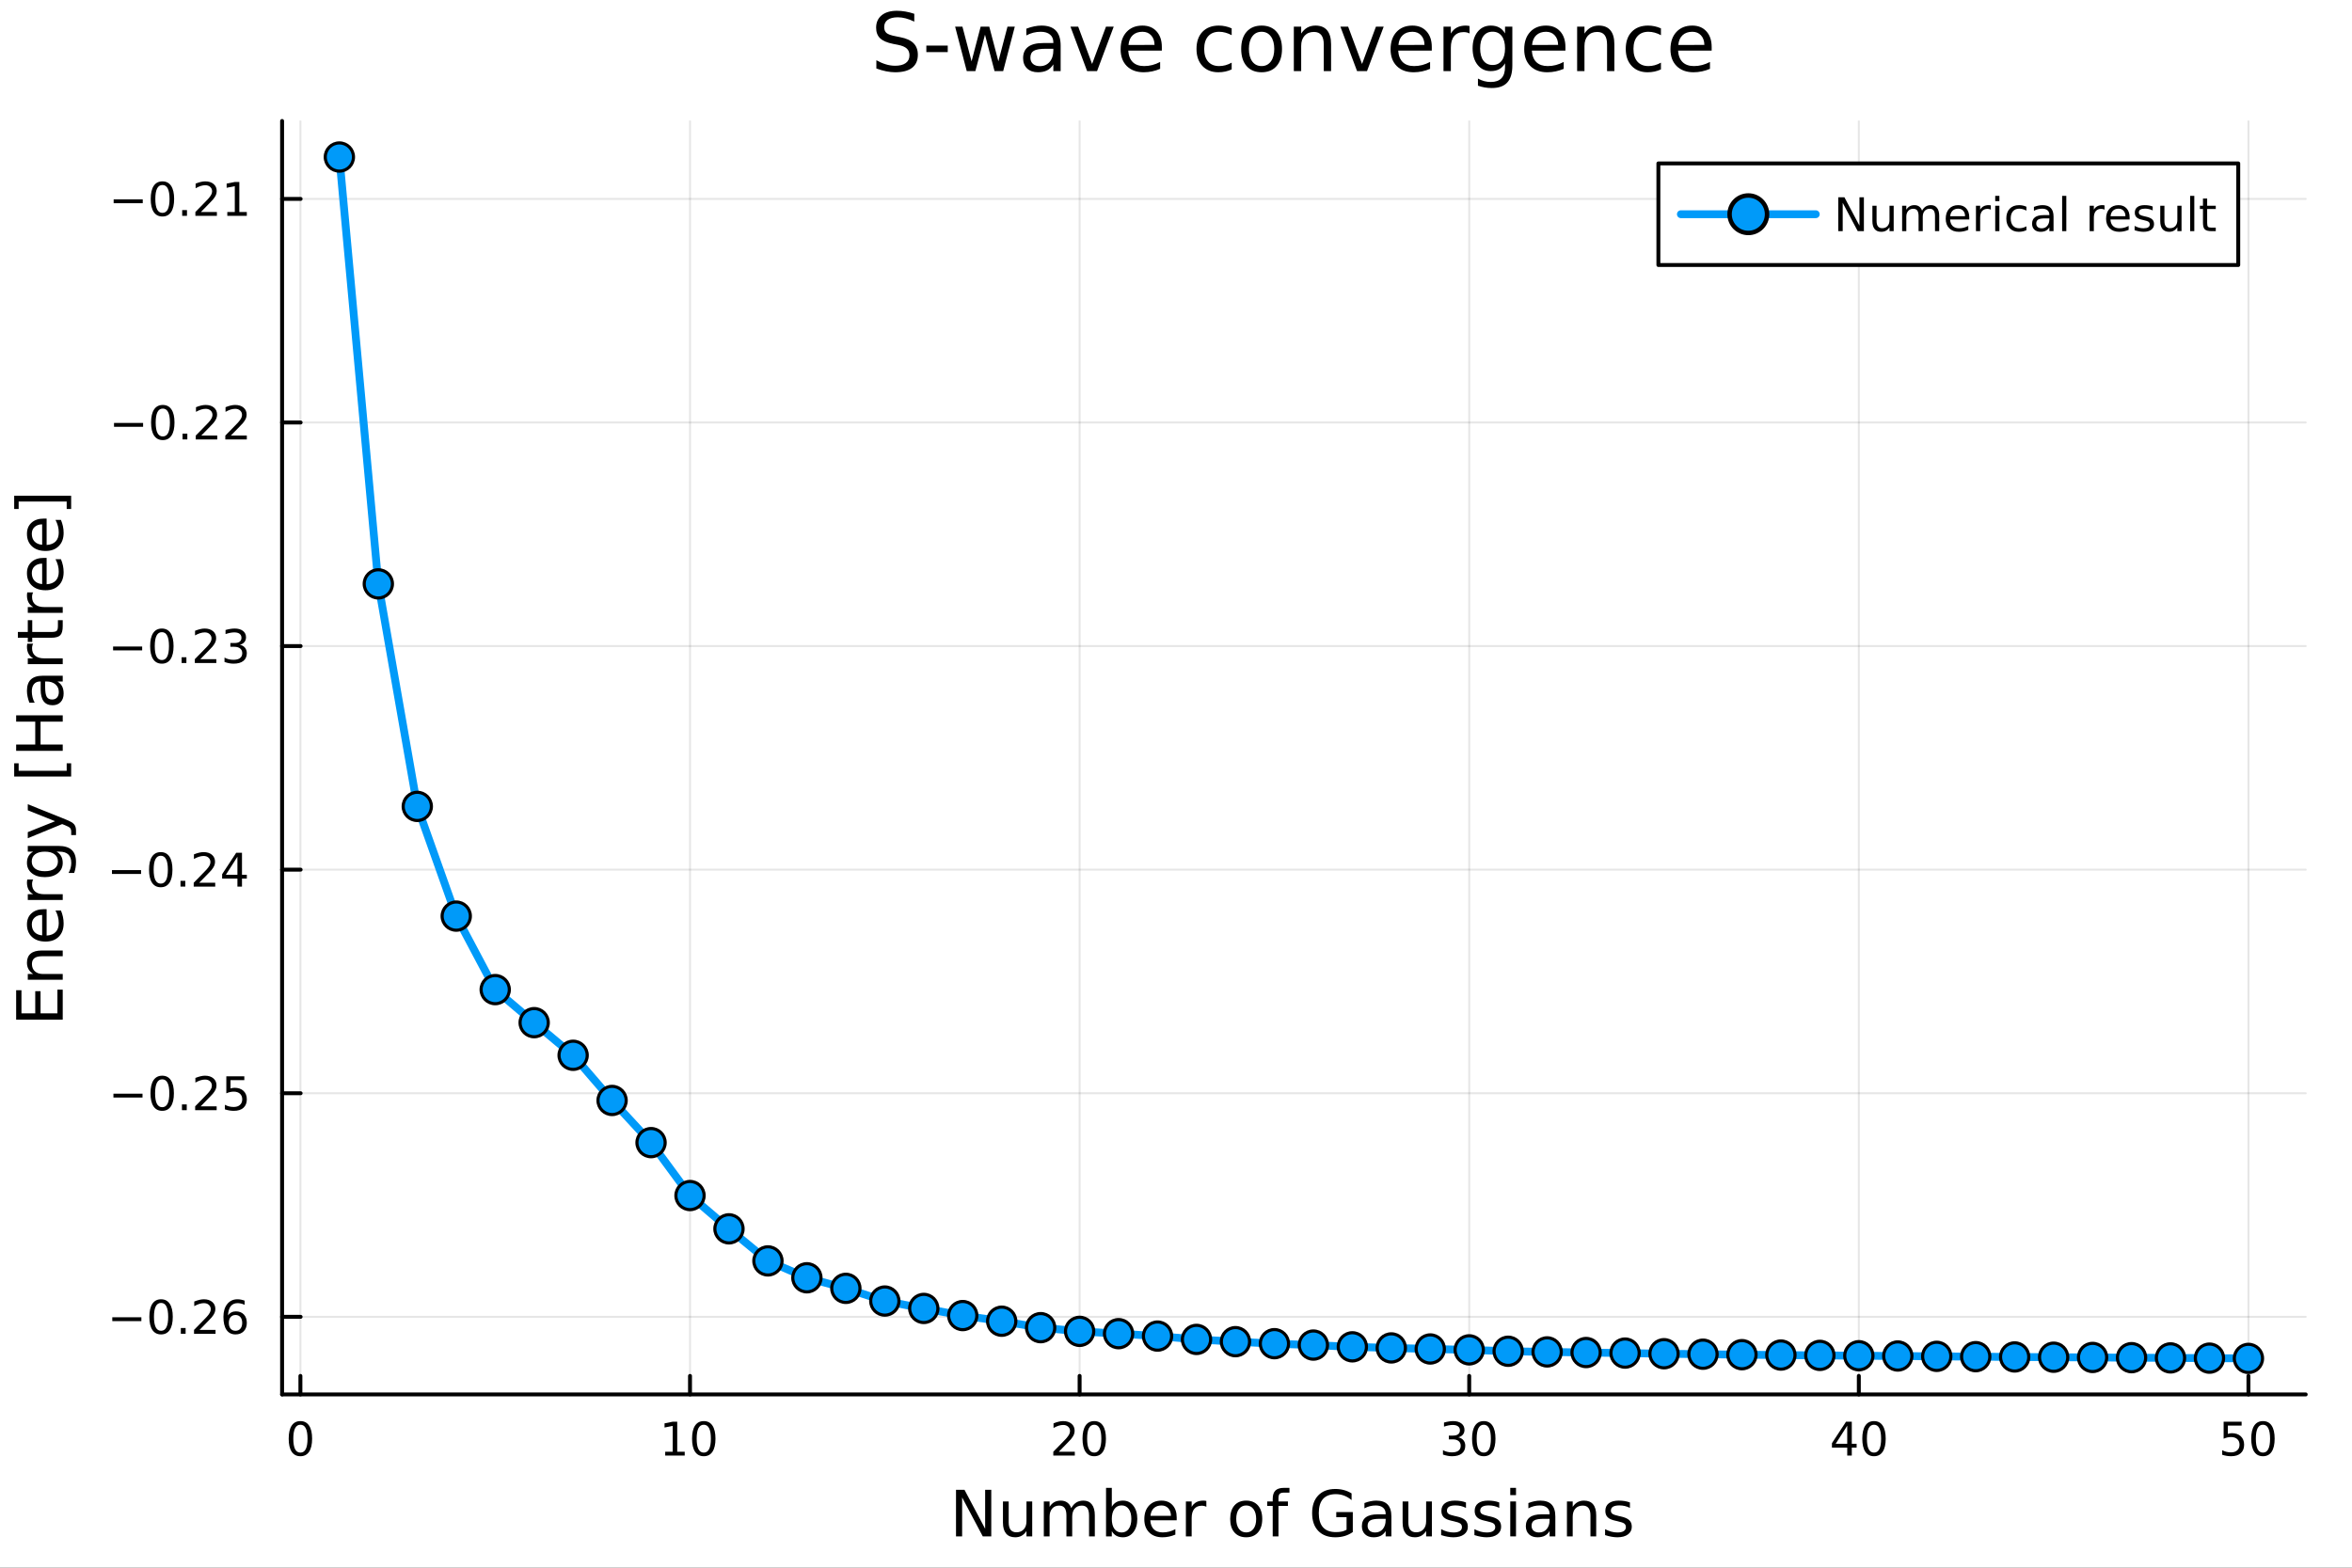 <?xml version="1.0" encoding="utf-8"?>
<svg xmlns="http://www.w3.org/2000/svg" xmlns:xlink="http://www.w3.org/1999/xlink" width="600" height="400" viewBox="0 0 2400 1600">
<rect x="0" y="0" width="2400" height="1600" fill="#333333" stroke="none"/>
<defs>
  <clipPath id="clip860">
    <rect x="0" y="0" width="2400" height="1600"/>
  </clipPath>
</defs>
<path clip-path="url(#clip860)" d="M0 1600 L2400 1600 L2400 0 L0 0  Z" fill="#ffffff" fill-rule="evenodd" fill-opacity="1"/>
<defs>
  <clipPath id="clip861">
    <rect x="480" y="0" width="1681" height="1600"/>
  </clipPath>
</defs>
<path clip-path="url(#clip860)" d="M287.852 1423.18 L2352.76 1423.18 L2352.76 123.472 L287.852 123.472  Z" fill="#ffffff" fill-rule="evenodd" fill-opacity="1"/>
<defs>
  <clipPath id="clip862">
    <rect x="287" y="123" width="2066" height="1301"/>
  </clipPath>
</defs>
<polyline clip-path="url(#clip862)" style="stroke:#000000; stroke-linecap:round; stroke-linejoin:round; stroke-width:2; stroke-opacity:0.1; fill:none" points="306.537,1423.18 306.537,123.472 "/>
<polyline clip-path="url(#clip862)" style="stroke:#000000; stroke-linecap:round; stroke-linejoin:round; stroke-width:2; stroke-opacity:0.1; fill:none" points="704.093,1423.18 704.093,123.472 "/>
<polyline clip-path="url(#clip862)" style="stroke:#000000; stroke-linecap:round; stroke-linejoin:round; stroke-width:2; stroke-opacity:0.1; fill:none" points="1101.65,1423.18 1101.65,123.472 "/>
<polyline clip-path="url(#clip862)" style="stroke:#000000; stroke-linecap:round; stroke-linejoin:round; stroke-width:2; stroke-opacity:0.1; fill:none" points="1499.2,1423.18 1499.2,123.472 "/>
<polyline clip-path="url(#clip862)" style="stroke:#000000; stroke-linecap:round; stroke-linejoin:round; stroke-width:2; stroke-opacity:0.1; fill:none" points="1896.76,1423.18 1896.76,123.472 "/>
<polyline clip-path="url(#clip862)" style="stroke:#000000; stroke-linecap:round; stroke-linejoin:round; stroke-width:2; stroke-opacity:0.1; fill:none" points="2294.32,1423.18 2294.32,123.472 "/>
<polyline clip-path="url(#clip862)" style="stroke:#000000; stroke-linecap:round; stroke-linejoin:round; stroke-width:2; stroke-opacity:0.1; fill:none" points="287.852,1343.97 2352.76,1343.97 "/>
<polyline clip-path="url(#clip862)" style="stroke:#000000; stroke-linecap:round; stroke-linejoin:round; stroke-width:2; stroke-opacity:0.1; fill:none" points="287.852,1115.78 2352.76,1115.78 "/>
<polyline clip-path="url(#clip862)" style="stroke:#000000; stroke-linecap:round; stroke-linejoin:round; stroke-width:2; stroke-opacity:0.1; fill:none" points="287.852,887.586 2352.76,887.586 "/>
<polyline clip-path="url(#clip862)" style="stroke:#000000; stroke-linecap:round; stroke-linejoin:round; stroke-width:2; stroke-opacity:0.1; fill:none" points="287.852,659.395 2352.76,659.395 "/>
<polyline clip-path="url(#clip862)" style="stroke:#000000; stroke-linecap:round; stroke-linejoin:round; stroke-width:2; stroke-opacity:0.1; fill:none" points="287.852,431.205 2352.76,431.205 "/>
<polyline clip-path="url(#clip862)" style="stroke:#000000; stroke-linecap:round; stroke-linejoin:round; stroke-width:2; stroke-opacity:0.1; fill:none" points="287.852,203.014 2352.76,203.014 "/>
<polyline clip-path="url(#clip860)" style="stroke:#000000; stroke-linecap:round; stroke-linejoin:round; stroke-width:4; stroke-opacity:1; fill:none" points="287.852,1423.18 2352.76,1423.18 "/>
<polyline clip-path="url(#clip860)" style="stroke:#000000; stroke-linecap:round; stroke-linejoin:round; stroke-width:4; stroke-opacity:1; fill:none" points="306.537,1423.18 306.537,1404.28 "/>
<polyline clip-path="url(#clip860)" style="stroke:#000000; stroke-linecap:round; stroke-linejoin:round; stroke-width:4; stroke-opacity:1; fill:none" points="704.093,1423.18 704.093,1404.28 "/>
<polyline clip-path="url(#clip860)" style="stroke:#000000; stroke-linecap:round; stroke-linejoin:round; stroke-width:4; stroke-opacity:1; fill:none" points="1101.65,1423.18 1101.65,1404.28 "/>
<polyline clip-path="url(#clip860)" style="stroke:#000000; stroke-linecap:round; stroke-linejoin:round; stroke-width:4; stroke-opacity:1; fill:none" points="1499.2,1423.18 1499.2,1404.28 "/>
<polyline clip-path="url(#clip860)" style="stroke:#000000; stroke-linecap:round; stroke-linejoin:round; stroke-width:4; stroke-opacity:1; fill:none" points="1896.76,1423.18 1896.76,1404.28 "/>
<polyline clip-path="url(#clip860)" style="stroke:#000000; stroke-linecap:round; stroke-linejoin:round; stroke-width:4; stroke-opacity:1; fill:none" points="2294.32,1423.18 2294.32,1404.28 "/>
<path clip-path="url(#clip860)" d="M306.537 1454.1 Q302.926 1454.1 301.097 1457.66 Q299.292 1461.2 299.292 1468.33 Q299.292 1475.44 301.097 1479.01 Q302.926 1482.55 306.537 1482.55 Q310.171 1482.55 311.977 1479.01 Q313.806 1475.44 313.806 1468.33 Q313.806 1461.2 311.977 1457.66 Q310.171 1454.1 306.537 1454.1 M306.537 1450.39 Q312.347 1450.39 315.403 1455 Q318.482 1459.58 318.482 1468.33 Q318.482 1477.06 315.403 1481.67 Q312.347 1486.25 306.537 1486.25 Q300.727 1486.25 297.648 1481.67 Q294.593 1477.06 294.593 1468.33 Q294.593 1459.58 297.648 1455 Q300.727 1450.39 306.537 1450.39 Z" fill="#000000" fill-rule="nonzero" fill-opacity="1" /><path clip-path="url(#clip860)" d="M678.78 1481.64 L686.419 1481.64 L686.419 1455.28 L678.109 1456.95 L678.109 1452.69 L686.373 1451.02 L691.049 1451.02 L691.049 1481.64 L698.688 1481.64 L698.688 1485.58 L678.78 1485.58 L678.78 1481.64 Z" fill="#000000" fill-rule="nonzero" fill-opacity="1" /><path clip-path="url(#clip860)" d="M718.132 1454.1 Q714.521 1454.1 712.692 1457.66 Q710.887 1461.2 710.887 1468.33 Q710.887 1475.44 712.692 1479.01 Q714.521 1482.55 718.132 1482.55 Q721.766 1482.55 723.572 1479.01 Q725.401 1475.44 725.401 1468.33 Q725.401 1461.2 723.572 1457.66 Q721.766 1454.1 718.132 1454.1 M718.132 1450.39 Q723.942 1450.39 726.998 1455 Q730.076 1459.58 730.076 1468.33 Q730.076 1477.06 726.998 1481.67 Q723.942 1486.25 718.132 1486.25 Q712.322 1486.25 709.243 1481.67 Q706.188 1477.06 706.188 1468.33 Q706.188 1459.58 709.243 1455 Q712.322 1450.39 718.132 1450.39 Z" fill="#000000" fill-rule="nonzero" fill-opacity="1" /><path clip-path="url(#clip860)" d="M1080.42 1481.64 L1096.74 1481.64 L1096.74 1485.58 L1074.8 1485.58 L1074.8 1481.64 Q1077.46 1478.89 1082.04 1474.26 Q1086.65 1469.61 1087.83 1468.27 Q1090.07 1465.74 1090.95 1464.01 Q1091.86 1462.25 1091.86 1460.56 Q1091.86 1457.8 1089.91 1456.07 Q1087.99 1454.33 1084.89 1454.33 Q1082.69 1454.33 1080.24 1455.09 Q1077.81 1455.86 1075.03 1457.41 L1075.03 1452.69 Q1077.85 1451.55 1080.31 1450.97 Q1082.76 1450.39 1084.8 1450.39 Q1090.17 1450.39 1093.36 1453.08 Q1096.56 1455.77 1096.56 1460.26 Q1096.56 1462.39 1095.75 1464.31 Q1094.96 1466.2 1092.85 1468.8 Q1092.27 1469.47 1089.17 1472.69 Q1086.07 1475.88 1080.42 1481.64 Z" fill="#000000" fill-rule="nonzero" fill-opacity="1" /><path clip-path="url(#clip860)" d="M1116.56 1454.1 Q1112.94 1454.1 1111.12 1457.66 Q1109.31 1461.2 1109.31 1468.33 Q1109.31 1475.44 1111.12 1479.01 Q1112.94 1482.55 1116.56 1482.55 Q1120.19 1482.55 1122 1479.01 Q1123.82 1475.44 1123.82 1468.33 Q1123.82 1461.2 1122 1457.66 Q1120.19 1454.1 1116.56 1454.1 M1116.56 1450.39 Q1122.37 1450.39 1125.42 1455 Q1128.5 1459.58 1128.5 1468.33 Q1128.5 1477.06 1125.42 1481.67 Q1122.37 1486.25 1116.56 1486.25 Q1110.75 1486.25 1107.67 1481.67 Q1104.61 1477.06 1104.61 1468.33 Q1104.61 1459.58 1107.67 1455 Q1110.75 1450.39 1116.56 1450.39 Z" fill="#000000" fill-rule="nonzero" fill-opacity="1" /><path clip-path="url(#clip860)" d="M1488.05 1466.95 Q1491.4 1467.66 1493.28 1469.93 Q1495.18 1472.2 1495.18 1475.53 Q1495.18 1480.65 1491.66 1483.45 Q1488.14 1486.25 1481.66 1486.25 Q1479.48 1486.25 1477.17 1485.81 Q1474.88 1485.39 1472.42 1484.54 L1472.42 1480.02 Q1474.37 1481.16 1476.68 1481.74 Q1479 1482.32 1481.52 1482.32 Q1485.92 1482.32 1488.21 1480.58 Q1490.52 1478.84 1490.52 1475.53 Q1490.52 1472.48 1488.37 1470.77 Q1486.24 1469.03 1482.42 1469.03 L1478.39 1469.03 L1478.39 1465.19 L1482.61 1465.19 Q1486.06 1465.19 1487.88 1463.82 Q1489.71 1462.43 1489.71 1459.84 Q1489.71 1457.18 1487.82 1455.77 Q1485.94 1454.33 1482.42 1454.33 Q1480.5 1454.33 1478.3 1454.75 Q1476.1 1455.16 1473.46 1456.04 L1473.46 1451.88 Q1476.13 1451.14 1478.44 1450.77 Q1480.78 1450.39 1482.84 1450.39 Q1488.16 1450.39 1491.26 1452.83 Q1494.37 1455.23 1494.37 1459.35 Q1494.37 1462.22 1492.72 1464.21 Q1491.08 1466.18 1488.05 1466.95 Z" fill="#000000" fill-rule="nonzero" fill-opacity="1" /><path clip-path="url(#clip860)" d="M1514.04 1454.1 Q1510.43 1454.1 1508.6 1457.66 Q1506.8 1461.2 1506.8 1468.33 Q1506.8 1475.44 1508.6 1479.01 Q1510.43 1482.55 1514.04 1482.55 Q1517.68 1482.55 1519.48 1479.01 Q1521.31 1475.44 1521.31 1468.33 Q1521.31 1461.2 1519.48 1457.66 Q1517.68 1454.1 1514.04 1454.1 M1514.04 1450.39 Q1519.85 1450.39 1522.91 1455 Q1525.99 1459.58 1525.99 1468.33 Q1525.99 1477.06 1522.91 1481.67 Q1519.85 1486.25 1514.04 1486.25 Q1508.23 1486.25 1505.15 1481.67 Q1502.1 1477.06 1502.1 1468.33 Q1502.1 1459.58 1505.15 1455 Q1508.23 1450.39 1514.04 1450.39 Z" fill="#000000" fill-rule="nonzero" fill-opacity="1" /><path clip-path="url(#clip860)" d="M1884.93 1455.09 L1873.13 1473.54 L1884.93 1473.54 L1884.93 1455.09 M1883.7 1451.02 L1889.58 1451.02 L1889.58 1473.54 L1894.51 1473.54 L1894.51 1477.43 L1889.58 1477.43 L1889.58 1485.58 L1884.93 1485.58 L1884.93 1477.43 L1869.33 1477.43 L1869.33 1472.92 L1883.7 1451.02 Z" fill="#000000" fill-rule="nonzero" fill-opacity="1" /><path clip-path="url(#clip860)" d="M1912.25 1454.1 Q1908.63 1454.1 1906.81 1457.66 Q1905 1461.2 1905 1468.33 Q1905 1475.44 1906.81 1479.01 Q1908.63 1482.55 1912.25 1482.55 Q1915.88 1482.55 1917.69 1479.01 Q1919.51 1475.44 1919.51 1468.33 Q1919.51 1461.2 1917.69 1457.66 Q1915.88 1454.1 1912.25 1454.1 M1912.25 1450.39 Q1918.06 1450.39 1921.11 1455 Q1924.19 1459.58 1924.19 1468.33 Q1924.19 1477.06 1921.11 1481.67 Q1918.06 1486.25 1912.25 1486.25 Q1906.44 1486.25 1903.36 1481.67 Q1900.3 1477.06 1900.3 1468.33 Q1900.3 1459.58 1903.36 1455 Q1906.44 1450.39 1912.25 1450.39 Z" fill="#000000" fill-rule="nonzero" fill-opacity="1" /><path clip-path="url(#clip860)" d="M2269.01 1451.02 L2287.37 1451.02 L2287.37 1454.96 L2273.3 1454.96 L2273.3 1463.43 Q2274.32 1463.08 2275.33 1462.92 Q2276.35 1462.73 2277.37 1462.73 Q2283.16 1462.73 2286.54 1465.9 Q2289.92 1469.08 2289.92 1474.49 Q2289.92 1480.07 2286.44 1483.17 Q2282.97 1486.25 2276.65 1486.25 Q2274.48 1486.25 2272.21 1485.88 Q2269.96 1485.51 2267.56 1484.77 L2267.56 1480.07 Q2269.64 1481.2 2271.86 1481.76 Q2274.08 1482.32 2276.56 1482.32 Q2280.57 1482.32 2282.9 1480.21 Q2285.24 1478.1 2285.24 1474.49 Q2285.24 1470.88 2282.9 1468.77 Q2280.57 1466.67 2276.56 1466.67 Q2274.69 1466.67 2272.81 1467.08 Q2270.96 1467.5 2269.01 1468.38 L2269.01 1451.02 Z" fill="#000000" fill-rule="nonzero" fill-opacity="1" /><path clip-path="url(#clip860)" d="M2309.13 1454.1 Q2305.52 1454.1 2303.69 1457.66 Q2301.88 1461.2 2301.88 1468.33 Q2301.88 1475.44 2303.69 1479.01 Q2305.52 1482.55 2309.13 1482.55 Q2312.76 1482.55 2314.57 1479.01 Q2316.4 1475.44 2316.4 1468.33 Q2316.4 1461.2 2314.57 1457.66 Q2312.76 1454.1 2309.13 1454.1 M2309.13 1450.39 Q2314.94 1450.39 2318 1455 Q2321.07 1459.58 2321.07 1468.33 Q2321.07 1477.06 2318 1481.67 Q2314.94 1486.25 2309.13 1486.25 Q2303.32 1486.25 2300.24 1481.67 Q2297.19 1477.06 2297.19 1468.33 Q2297.19 1459.58 2300.24 1455 Q2303.32 1450.39 2309.13 1450.39 Z" fill="#000000" fill-rule="nonzero" fill-opacity="1" /><path clip-path="url(#clip860)" d="M975.521 1520.52 L984.179 1520.52 L1005.25 1560.28 L1005.25 1520.52 L1011.49 1520.52 L1011.49 1568.04 L1002.83 1568.04 L981.76 1528.29 L981.76 1568.04 L975.521 1568.04 L975.521 1520.52 Z" fill="#000000" fill-rule="nonzero" fill-opacity="1" /><path clip-path="url(#clip860)" d="M1023.42 1553.98 L1023.42 1532.4 L1029.28 1532.4 L1029.28 1553.75 Q1029.28 1558.81 1031.25 1561.36 Q1033.23 1563.87 1037.17 1563.87 Q1041.92 1563.87 1044.65 1560.85 Q1047.42 1557.83 1047.42 1552.61 L1047.42 1532.4 L1053.28 1532.4 L1053.28 1568.04 L1047.42 1568.04 L1047.42 1562.57 Q1045.29 1565.82 1042.46 1567.41 Q1039.66 1568.97 1035.93 1568.97 Q1029.79 1568.97 1026.61 1565.15 Q1023.42 1561.33 1023.42 1553.98 M1038.16 1531.54 L1038.16 1531.54 Z" fill="#000000" fill-rule="nonzero" fill-opacity="1" /><path clip-path="url(#clip860)" d="M1093.1 1539.24 Q1095.29 1535.29 1098.35 1533.41 Q1101.4 1531.54 1105.54 1531.54 Q1111.11 1531.54 1114.13 1535.45 Q1117.16 1539.33 1117.16 1546.53 L1117.16 1568.04 L1111.27 1568.04 L1111.27 1546.72 Q1111.27 1541.59 1109.46 1539.11 Q1107.64 1536.63 1103.92 1536.63 Q1099.37 1536.63 1096.72 1539.65 Q1094.08 1542.68 1094.08 1547.9 L1094.08 1568.04 L1088.19 1568.04 L1088.19 1546.72 Q1088.19 1541.56 1086.38 1539.11 Q1084.57 1536.63 1080.78 1536.63 Q1076.29 1536.63 1073.65 1539.68 Q1071.01 1542.71 1071.01 1547.9 L1071.01 1568.04 L1065.12 1568.04 L1065.12 1532.4 L1071.01 1532.4 L1071.01 1537.93 Q1073.01 1534.66 1075.81 1533.1 Q1078.61 1531.54 1082.47 1531.54 Q1086.35 1531.54 1089.05 1533.51 Q1091.79 1535.48 1093.1 1539.24 Z" fill="#000000" fill-rule="nonzero" fill-opacity="1" /><path clip-path="url(#clip860)" d="M1154.43 1550.25 Q1154.43 1543.79 1151.76 1540.13 Q1149.11 1536.44 1144.47 1536.44 Q1139.82 1536.44 1137.15 1540.13 Q1134.5 1543.79 1134.5 1550.25 Q1134.5 1556.71 1137.15 1560.4 Q1139.82 1564.07 1144.47 1564.07 Q1149.11 1564.07 1151.76 1560.4 Q1154.43 1556.71 1154.43 1550.25 M1134.5 1537.81 Q1136.35 1534.62 1139.15 1533.1 Q1141.98 1531.54 1145.9 1531.54 Q1152.39 1531.54 1156.43 1536.69 Q1160.51 1541.85 1160.51 1550.25 Q1160.51 1558.65 1156.43 1563.81 Q1152.39 1568.97 1145.9 1568.97 Q1141.98 1568.97 1139.15 1567.44 Q1136.35 1565.88 1134.5 1562.7 L1134.5 1568.04 L1128.62 1568.04 L1128.62 1518.52 L1134.5 1518.52 L1134.5 1537.81 Z" fill="#000000" fill-rule="nonzero" fill-opacity="1" /><path clip-path="url(#clip860)" d="M1200.71 1548.76 L1200.71 1551.62 L1173.78 1551.62 Q1174.16 1557.67 1177.41 1560.85 Q1180.69 1564 1186.51 1564 Q1189.89 1564 1193.04 1563.17 Q1196.22 1562.35 1199.34 1560.69 L1199.34 1566.23 Q1196.19 1567.57 1192.88 1568.27 Q1189.57 1568.97 1186.16 1568.97 Q1177.63 1568.97 1172.64 1564 Q1167.67 1559.04 1167.67 1550.57 Q1167.67 1541.82 1172.38 1536.69 Q1177.12 1531.54 1185.14 1531.54 Q1192.34 1531.54 1196.51 1536.18 Q1200.71 1540.8 1200.71 1548.76 M1194.85 1547.04 Q1194.79 1542.23 1192.15 1539.37 Q1189.54 1536.5 1185.21 1536.5 Q1180.31 1536.5 1177.35 1539.27 Q1174.42 1542.04 1173.97 1547.07 L1194.85 1547.04 Z" fill="#000000" fill-rule="nonzero" fill-opacity="1" /><path clip-path="url(#clip860)" d="M1230.98 1537.87 Q1229.99 1537.3 1228.81 1537.04 Q1227.67 1536.76 1226.27 1536.76 Q1221.3 1536.76 1218.63 1540 Q1215.99 1543.22 1215.99 1549.27 L1215.99 1568.04 L1210.1 1568.04 L1210.1 1532.4 L1215.99 1532.4 L1215.99 1537.93 Q1217.83 1534.69 1220.79 1533.13 Q1223.75 1531.54 1227.99 1531.54 Q1228.59 1531.54 1229.32 1531.63 Q1230.05 1531.7 1230.95 1531.85 L1230.98 1537.87 Z" fill="#000000" fill-rule="nonzero" fill-opacity="1" /><path clip-path="url(#clip860)" d="M1271.65 1536.5 Q1266.94 1536.5 1264.21 1540.19 Q1261.47 1543.85 1261.47 1550.25 Q1261.47 1556.65 1264.17 1560.34 Q1266.91 1564 1271.65 1564 Q1276.33 1564 1279.07 1560.31 Q1281.81 1556.62 1281.81 1550.25 Q1281.81 1543.92 1279.07 1540.23 Q1276.33 1536.5 1271.65 1536.5 M1271.65 1531.54 Q1279.29 1531.54 1283.65 1536.5 Q1288.01 1541.47 1288.01 1550.25 Q1288.01 1559 1283.65 1564 Q1279.29 1568.97 1271.65 1568.97 Q1263.98 1568.97 1259.62 1564 Q1255.29 1559 1255.29 1550.25 Q1255.29 1541.47 1259.62 1536.5 Q1263.98 1531.54 1271.65 1531.54 Z" fill="#000000" fill-rule="nonzero" fill-opacity="1" /><path clip-path="url(#clip860)" d="M1315.77 1518.52 L1315.77 1523.39 L1310.17 1523.39 Q1307.02 1523.39 1305.77 1524.66 Q1304.56 1525.93 1304.56 1529.24 L1304.56 1532.4 L1314.21 1532.4 L1314.21 1536.95 L1304.56 1536.95 L1304.56 1568.04 L1298.68 1568.04 L1298.68 1536.95 L1293.07 1536.95 L1293.07 1532.4 L1298.68 1532.4 L1298.68 1529.91 Q1298.68 1523.96 1301.45 1521.26 Q1304.21 1518.52 1310.23 1518.52 L1315.77 1518.52 Z" fill="#000000" fill-rule="nonzero" fill-opacity="1" /><path clip-path="url(#clip860)" d="M1374.05 1561.26 L1374.05 1548.5 L1363.54 1548.5 L1363.54 1543.22 L1380.41 1543.22 L1380.41 1563.62 Q1376.69 1566.26 1372.2 1567.63 Q1367.71 1568.97 1362.62 1568.97 Q1351.48 1568.97 1345.18 1562.47 Q1338.91 1555.95 1338.91 1544.33 Q1338.91 1532.68 1345.18 1526.19 Q1351.48 1519.66 1362.62 1519.66 Q1367.27 1519.66 1371.44 1520.81 Q1375.64 1521.96 1379.17 1524.18 L1379.17 1531.03 Q1375.61 1528 1371.6 1526.48 Q1367.59 1524.95 1363.16 1524.95 Q1354.44 1524.95 1350.05 1529.82 Q1345.69 1534.69 1345.69 1544.33 Q1345.69 1553.94 1350.05 1558.81 Q1354.44 1563.68 1363.16 1563.68 Q1366.57 1563.68 1369.24 1563.11 Q1371.91 1562.51 1374.05 1561.26 Z" fill="#000000" fill-rule="nonzero" fill-opacity="1" /><path clip-path="url(#clip860)" d="M1408.1 1550.12 Q1401.01 1550.12 1398.27 1551.75 Q1395.53 1553.37 1395.53 1557.29 Q1395.53 1560.4 1397.57 1562.25 Q1399.64 1564.07 1403.17 1564.07 Q1408.04 1564.07 1410.97 1560.63 Q1413.93 1557.16 1413.93 1551.43 L1413.93 1550.12 L1408.1 1550.12 M1419.78 1547.71 L1419.78 1568.04 L1413.93 1568.04 L1413.93 1562.63 Q1411.92 1565.88 1408.93 1567.44 Q1405.94 1568.97 1401.61 1568.97 Q1396.14 1568.97 1392.89 1565.91 Q1389.67 1562.82 1389.67 1557.67 Q1389.67 1551.65 1393.68 1548.6 Q1397.73 1545.54 1405.72 1545.54 L1413.93 1545.54 L1413.93 1544.97 Q1413.93 1540.93 1411.25 1538.73 Q1408.61 1536.5 1403.81 1536.5 Q1400.75 1536.5 1397.85 1537.23 Q1394.96 1537.97 1392.28 1539.43 L1392.28 1534.02 Q1395.5 1532.78 1398.52 1532.17 Q1401.55 1531.54 1404.41 1531.54 Q1412.15 1531.54 1415.96 1535.55 Q1419.78 1539.56 1419.78 1547.71 Z" fill="#000000" fill-rule="nonzero" fill-opacity="1" /><path clip-path="url(#clip860)" d="M1431.24 1553.98 L1431.24 1532.4 L1437.1 1532.4 L1437.1 1553.75 Q1437.1 1558.81 1439.07 1561.36 Q1441.05 1563.87 1444.99 1563.87 Q1449.73 1563.87 1452.47 1560.85 Q1455.24 1557.83 1455.24 1552.61 L1455.24 1532.4 L1461.1 1532.4 L1461.1 1568.04 L1455.24 1568.04 L1455.24 1562.57 Q1453.11 1565.82 1450.28 1567.41 Q1447.47 1568.97 1443.75 1568.97 Q1437.61 1568.97 1434.43 1565.15 Q1431.24 1561.33 1431.24 1553.98 M1445.98 1531.54 L1445.98 1531.54 Z" fill="#000000" fill-rule="nonzero" fill-opacity="1" /><path clip-path="url(#clip860)" d="M1495.89 1533.45 L1495.89 1538.98 Q1493.4 1537.71 1490.73 1537.07 Q1488.06 1536.44 1485.19 1536.44 Q1480.83 1536.44 1478.63 1537.77 Q1476.47 1539.11 1476.47 1541.79 Q1476.47 1543.82 1478.03 1545 Q1479.59 1546.15 1484.3 1547.2 L1486.31 1547.64 Q1492.54 1548.98 1495.15 1551.43 Q1497.8 1553.85 1497.8 1558.21 Q1497.8 1563.17 1493.85 1566.07 Q1489.93 1568.97 1483.06 1568.97 Q1480.19 1568.97 1477.08 1568.39 Q1473.99 1567.85 1470.55 1566.74 L1470.55 1560.69 Q1473.8 1562.38 1476.95 1563.24 Q1480.1 1564.07 1483.19 1564.07 Q1487.32 1564.07 1489.55 1562.66 Q1491.78 1561.23 1491.78 1558.65 Q1491.78 1556.27 1490.16 1554.99 Q1488.57 1553.72 1483.12 1552.54 L1481.09 1552.07 Q1475.64 1550.92 1473.22 1548.56 Q1470.81 1546.18 1470.81 1542.04 Q1470.81 1537.01 1474.37 1534.27 Q1477.93 1531.54 1484.49 1531.54 Q1487.74 1531.54 1490.6 1532.01 Q1493.47 1532.49 1495.89 1533.45 Z" fill="#000000" fill-rule="nonzero" fill-opacity="1" /><path clip-path="url(#clip860)" d="M1529.85 1533.45 L1529.85 1538.98 Q1527.36 1537.71 1524.69 1537.07 Q1522.02 1536.44 1519.15 1536.44 Q1514.79 1536.44 1512.6 1537.77 Q1510.43 1539.11 1510.43 1541.79 Q1510.43 1543.82 1511.99 1545 Q1513.55 1546.15 1518.26 1547.2 L1520.27 1547.64 Q1526.51 1548.98 1529.12 1551.43 Q1531.76 1553.85 1531.76 1558.21 Q1531.76 1563.17 1527.81 1566.07 Q1523.9 1568.97 1517.02 1568.97 Q1514.16 1568.97 1511.04 1568.39 Q1507.95 1567.85 1504.51 1566.74 L1504.51 1560.69 Q1507.76 1562.38 1510.91 1563.24 Q1514.06 1564.07 1517.15 1564.07 Q1521.29 1564.07 1523.51 1562.66 Q1525.74 1561.23 1525.74 1558.65 Q1525.74 1556.27 1524.12 1554.99 Q1522.53 1553.72 1517.08 1552.54 L1515.05 1552.07 Q1509.6 1550.92 1507.19 1548.56 Q1504.77 1546.18 1504.77 1542.04 Q1504.77 1537.01 1508.33 1534.27 Q1511.9 1531.54 1518.45 1531.54 Q1521.7 1531.54 1524.56 1532.01 Q1527.43 1532.49 1529.85 1533.45 Z" fill="#000000" fill-rule="nonzero" fill-opacity="1" /><path clip-path="url(#clip860)" d="M1541.08 1532.4 L1546.94 1532.4 L1546.94 1568.04 L1541.08 1568.04 L1541.08 1532.4 M1541.08 1518.52 L1546.94 1518.52 L1546.94 1525.93 L1541.08 1525.93 L1541.08 1518.52 Z" fill="#000000" fill-rule="nonzero" fill-opacity="1" /><path clip-path="url(#clip860)" d="M1575.39 1550.12 Q1568.3 1550.12 1565.56 1551.75 Q1562.82 1553.37 1562.82 1557.29 Q1562.82 1560.4 1564.86 1562.25 Q1566.93 1564.07 1570.46 1564.07 Q1575.33 1564.07 1578.26 1560.63 Q1581.22 1557.16 1581.22 1551.43 L1581.22 1550.12 L1575.39 1550.12 M1587.07 1547.71 L1587.07 1568.04 L1581.22 1568.04 L1581.22 1562.63 Q1579.21 1565.88 1576.22 1567.44 Q1573.23 1568.97 1568.9 1568.97 Q1563.43 1568.97 1560.18 1565.91 Q1556.97 1562.82 1556.97 1557.67 Q1556.97 1551.65 1560.98 1548.6 Q1565.02 1545.54 1573.01 1545.54 L1581.22 1545.54 L1581.22 1544.97 Q1581.22 1540.93 1578.54 1538.73 Q1575.9 1536.5 1571.1 1536.5 Q1568.04 1536.5 1565.14 1537.23 Q1562.25 1537.97 1559.57 1539.43 L1559.57 1534.02 Q1562.79 1532.78 1565.81 1532.17 Q1568.84 1531.54 1571.7 1531.54 Q1579.44 1531.54 1583.26 1535.55 Q1587.07 1539.56 1587.07 1547.71 Z" fill="#000000" fill-rule="nonzero" fill-opacity="1" /><path clip-path="url(#clip860)" d="M1628.77 1546.53 L1628.77 1568.04 L1622.91 1568.04 L1622.91 1546.72 Q1622.91 1541.66 1620.94 1539.14 Q1618.97 1536.63 1615.02 1536.63 Q1610.28 1536.63 1607.54 1539.65 Q1604.8 1542.68 1604.8 1547.9 L1604.8 1568.04 L1598.92 1568.04 L1598.92 1532.4 L1604.8 1532.4 L1604.8 1537.93 Q1606.9 1534.72 1609.74 1533.13 Q1612.6 1531.54 1616.33 1531.54 Q1622.47 1531.54 1625.62 1535.36 Q1628.77 1539.14 1628.77 1546.53 Z" fill="#000000" fill-rule="nonzero" fill-opacity="1" /><path clip-path="url(#clip860)" d="M1663.18 1533.45 L1663.18 1538.98 Q1660.69 1537.71 1658.02 1537.07 Q1655.35 1536.44 1652.48 1536.44 Q1648.12 1536.44 1645.93 1537.77 Q1643.76 1539.11 1643.76 1541.79 Q1643.76 1543.82 1645.32 1545 Q1646.88 1546.15 1651.59 1547.2 L1653.6 1547.64 Q1659.83 1548.98 1662.44 1551.43 Q1665.09 1553.85 1665.09 1558.21 Q1665.09 1563.17 1661.14 1566.07 Q1657.22 1568.97 1650.35 1568.97 Q1647.49 1568.97 1644.37 1568.39 Q1641.28 1567.85 1637.84 1566.74 L1637.84 1560.69 Q1641.09 1562.38 1644.24 1563.24 Q1647.39 1564.07 1650.48 1564.07 Q1654.61 1564.07 1656.84 1562.66 Q1659.07 1561.23 1659.07 1558.65 Q1659.07 1556.27 1657.45 1554.99 Q1655.86 1553.72 1650.41 1552.54 L1648.38 1552.07 Q1642.93 1550.92 1640.51 1548.56 Q1638.1 1546.18 1638.1 1542.04 Q1638.1 1537.01 1641.66 1534.27 Q1645.23 1531.54 1651.78 1531.54 Q1655.03 1531.54 1657.89 1532.01 Q1660.76 1532.49 1663.18 1533.45 Z" fill="#000000" fill-rule="nonzero" fill-opacity="1" /><polyline clip-path="url(#clip860)" style="stroke:#000000; stroke-linecap:round; stroke-linejoin:round; stroke-width:4; stroke-opacity:1; fill:none" points="287.852,1423.18 287.852,123.472 "/>
<polyline clip-path="url(#clip860)" style="stroke:#000000; stroke-linecap:round; stroke-linejoin:round; stroke-width:4; stroke-opacity:1; fill:none" points="287.852,1343.97 306.75,1343.97 "/>
<polyline clip-path="url(#clip860)" style="stroke:#000000; stroke-linecap:round; stroke-linejoin:round; stroke-width:4; stroke-opacity:1; fill:none" points="287.852,1115.78 306.75,1115.78 "/>
<polyline clip-path="url(#clip860)" style="stroke:#000000; stroke-linecap:round; stroke-linejoin:round; stroke-width:4; stroke-opacity:1; fill:none" points="287.852,887.586 306.75,887.586 "/>
<polyline clip-path="url(#clip860)" style="stroke:#000000; stroke-linecap:round; stroke-linejoin:round; stroke-width:4; stroke-opacity:1; fill:none" points="287.852,659.395 306.75,659.395 "/>
<polyline clip-path="url(#clip860)" style="stroke:#000000; stroke-linecap:round; stroke-linejoin:round; stroke-width:4; stroke-opacity:1; fill:none" points="287.852,431.205 306.75,431.205 "/>
<polyline clip-path="url(#clip860)" style="stroke:#000000; stroke-linecap:round; stroke-linejoin:round; stroke-width:4; stroke-opacity:1; fill:none" points="287.852,203.014 306.75,203.014 "/>
<path clip-path="url(#clip860)" d="M114.584 1344.42 L144.26 1344.42 L144.26 1348.35 L114.584 1348.35 L114.584 1344.42 Z" fill="#000000" fill-rule="nonzero" fill-opacity="1" /><path clip-path="url(#clip860)" d="M164.352 1329.77 Q160.741 1329.77 158.913 1333.33 Q157.107 1336.87 157.107 1344 Q157.107 1351.11 158.913 1354.67 Q160.741 1358.21 164.352 1358.21 Q167.987 1358.21 169.792 1354.67 Q171.621 1351.11 171.621 1344 Q171.621 1336.87 169.792 1333.33 Q167.987 1329.77 164.352 1329.77 M164.352 1326.06 Q170.163 1326.06 173.218 1330.67 Q176.297 1335.25 176.297 1344 Q176.297 1352.73 173.218 1357.33 Q170.163 1361.92 164.352 1361.92 Q158.542 1361.92 155.464 1357.33 Q152.408 1352.73 152.408 1344 Q152.408 1335.25 155.464 1330.67 Q158.542 1326.06 164.352 1326.06 Z" fill="#000000" fill-rule="nonzero" fill-opacity="1" /><path clip-path="url(#clip860)" d="M184.514 1355.37 L189.399 1355.37 L189.399 1361.25 L184.514 1361.25 L184.514 1355.37 Z" fill="#000000" fill-rule="nonzero" fill-opacity="1" /><path clip-path="url(#clip860)" d="M203.612 1357.31 L219.931 1357.31 L219.931 1361.25 L197.987 1361.25 L197.987 1357.31 Q200.649 1354.56 205.232 1349.93 Q209.838 1345.27 211.019 1343.93 Q213.264 1341.41 214.144 1339.67 Q215.047 1337.91 215.047 1336.22 Q215.047 1333.47 213.102 1331.73 Q211.181 1330 208.079 1330 Q205.88 1330 203.426 1330.76 Q200.996 1331.52 198.218 1333.08 L198.218 1328.35 Q201.042 1327.22 203.496 1326.64 Q205.949 1326.06 207.987 1326.06 Q213.357 1326.06 216.551 1328.75 Q219.746 1331.43 219.746 1335.92 Q219.746 1338.05 218.936 1339.97 Q218.148 1341.87 216.042 1344.46 Q215.463 1345.14 212.361 1348.35 Q209.26 1351.55 203.612 1357.31 Z" fill="#000000" fill-rule="nonzero" fill-opacity="1" /><path clip-path="url(#clip860)" d="M240.324 1342.1 Q237.176 1342.1 235.324 1344.26 Q233.496 1346.41 233.496 1350.16 Q233.496 1353.89 235.324 1356.06 Q237.176 1358.21 240.324 1358.21 Q243.472 1358.21 245.301 1356.06 Q247.153 1353.89 247.153 1350.16 Q247.153 1346.41 245.301 1344.26 Q243.472 1342.1 240.324 1342.1 M249.607 1327.45 L249.607 1331.71 Q247.847 1330.88 246.042 1330.44 Q244.259 1330 242.5 1330 Q237.871 1330 235.417 1333.12 Q232.986 1336.25 232.639 1342.57 Q234.005 1340.55 236.065 1339.49 Q238.125 1338.4 240.602 1338.4 Q245.81 1338.4 248.82 1341.57 Q251.852 1344.72 251.852 1350.16 Q251.852 1355.48 248.704 1358.7 Q245.556 1361.92 240.324 1361.92 Q234.329 1361.92 231.158 1357.33 Q227.986 1352.73 227.986 1344 Q227.986 1335.81 231.875 1330.95 Q235.764 1326.06 242.315 1326.06 Q244.074 1326.06 245.857 1326.41 Q247.662 1326.76 249.607 1327.45 Z" fill="#000000" fill-rule="nonzero" fill-opacity="1" /><path clip-path="url(#clip860)" d="M115.742 1116.23 L145.417 1116.23 L145.417 1120.16 L115.742 1120.16 L115.742 1116.23 Z" fill="#000000" fill-rule="nonzero" fill-opacity="1" /><path clip-path="url(#clip860)" d="M165.51 1101.57 Q161.899 1101.57 160.07 1105.14 Q158.265 1108.68 158.265 1115.81 Q158.265 1122.92 160.07 1126.48 Q161.899 1130.02 165.51 1130.02 Q169.144 1130.02 170.95 1126.48 Q172.778 1122.92 172.778 1115.81 Q172.778 1108.68 170.95 1105.14 Q169.144 1101.57 165.51 1101.57 M165.51 1097.87 Q171.32 1097.87 174.376 1102.48 Q177.454 1107.06 177.454 1115.81 Q177.454 1124.54 174.376 1129.14 Q171.32 1133.73 165.51 1133.73 Q159.7 1133.73 156.621 1129.14 Q153.566 1124.54 153.566 1115.81 Q153.566 1107.06 156.621 1102.48 Q159.7 1097.87 165.51 1097.87 Z" fill="#000000" fill-rule="nonzero" fill-opacity="1" /><path clip-path="url(#clip860)" d="M185.672 1127.18 L190.556 1127.18 L190.556 1133.06 L185.672 1133.06 L185.672 1127.18 Z" fill="#000000" fill-rule="nonzero" fill-opacity="1" /><path clip-path="url(#clip860)" d="M204.769 1129.12 L221.088 1129.12 L221.088 1133.06 L199.144 1133.06 L199.144 1129.12 Q201.806 1126.37 206.389 1121.74 Q210.996 1117.08 212.176 1115.74 Q214.422 1113.22 215.301 1111.48 Q216.204 1109.72 216.204 1108.03 Q216.204 1105.28 214.26 1103.54 Q212.338 1101.81 209.237 1101.81 Q207.037 1101.81 204.584 1102.57 Q202.153 1103.33 199.375 1104.88 L199.375 1100.16 Q202.2 1099.03 204.653 1098.45 Q207.107 1097.87 209.144 1097.87 Q214.514 1097.87 217.709 1100.56 Q220.903 1103.24 220.903 1107.73 Q220.903 1109.86 220.093 1111.78 Q219.306 1113.68 217.199 1116.27 Q216.621 1116.95 213.519 1120.16 Q210.417 1123.36 204.769 1129.12 Z" fill="#000000" fill-rule="nonzero" fill-opacity="1" /><path clip-path="url(#clip860)" d="M230.949 1098.5 L249.306 1098.5 L249.306 1102.43 L235.232 1102.43 L235.232 1110.9 Q236.25 1110.56 237.269 1110.39 Q238.287 1110.21 239.306 1110.21 Q245.093 1110.21 248.472 1113.38 Q251.852 1116.55 251.852 1121.97 Q251.852 1127.55 248.38 1130.65 Q244.908 1133.73 238.588 1133.73 Q236.412 1133.73 234.144 1133.36 Q231.898 1132.99 229.491 1132.25 L229.491 1127.55 Q231.574 1128.68 233.797 1129.24 Q236.019 1129.79 238.496 1129.79 Q242.5 1129.79 244.838 1127.69 Q247.176 1125.58 247.176 1121.97 Q247.176 1118.36 244.838 1116.25 Q242.5 1114.14 238.496 1114.14 Q236.621 1114.14 234.746 1114.56 Q232.894 1114.98 230.949 1115.86 L230.949 1098.5 Z" fill="#000000" fill-rule="nonzero" fill-opacity="1" /><path clip-path="url(#clip860)" d="M114.26 888.037 L143.936 888.037 L143.936 891.972 L114.26 891.972 L114.26 888.037 Z" fill="#000000" fill-rule="nonzero" fill-opacity="1" /><path clip-path="url(#clip860)" d="M164.028 873.384 Q160.417 873.384 158.589 876.949 Q156.783 880.491 156.783 887.62 Q156.783 894.727 158.589 898.292 Q160.417 901.833 164.028 901.833 Q167.663 901.833 169.468 898.292 Q171.297 894.727 171.297 887.62 Q171.297 880.491 169.468 876.949 Q167.663 873.384 164.028 873.384 M164.028 869.681 Q169.839 869.681 172.894 874.287 Q175.973 878.87 175.973 887.62 Q175.973 896.347 172.894 900.954 Q169.839 905.537 164.028 905.537 Q158.218 905.537 155.14 900.954 Q152.084 896.347 152.084 887.62 Q152.084 878.87 155.14 874.287 Q158.218 869.681 164.028 869.681 Z" fill="#000000" fill-rule="nonzero" fill-opacity="1" /><path clip-path="url(#clip860)" d="M184.19 898.986 L189.075 898.986 L189.075 904.866 L184.19 904.866 L184.19 898.986 Z" fill="#000000" fill-rule="nonzero" fill-opacity="1" /><path clip-path="url(#clip860)" d="M203.287 900.93 L219.607 900.93 L219.607 904.866 L197.662 904.866 L197.662 900.93 Q200.325 898.176 204.908 893.546 Q209.514 888.894 210.695 887.551 Q212.94 885.028 213.82 883.292 Q214.723 881.532 214.723 879.843 Q214.723 877.088 212.778 875.352 Q210.857 873.616 207.755 873.616 Q205.556 873.616 203.102 874.38 Q200.672 875.144 197.894 876.695 L197.894 871.972 Q200.718 870.838 203.172 870.259 Q205.625 869.681 207.662 869.681 Q213.033 869.681 216.227 872.366 Q219.422 875.051 219.422 879.542 Q219.422 881.671 218.611 883.593 Q217.824 885.491 215.718 888.083 Q215.139 888.755 212.037 891.972 Q208.936 895.167 203.287 900.93 Z" fill="#000000" fill-rule="nonzero" fill-opacity="1" /><path clip-path="url(#clip860)" d="M242.269 874.38 L230.463 892.829 L242.269 892.829 L242.269 874.38 M241.042 870.306 L246.921 870.306 L246.921 892.829 L251.852 892.829 L251.852 896.718 L246.921 896.718 L246.921 904.866 L242.269 904.866 L242.269 896.718 L226.667 896.718 L226.667 892.204 L241.042 870.306 Z" fill="#000000" fill-rule="nonzero" fill-opacity="1" /><path clip-path="url(#clip860)" d="M115.394 659.847 L145.07 659.847 L145.07 663.782 L115.394 663.782 L115.394 659.847 Z" fill="#000000" fill-rule="nonzero" fill-opacity="1" /><path clip-path="url(#clip860)" d="M165.163 645.194 Q161.552 645.194 159.723 648.759 Q157.917 652.3 157.917 659.43 Q157.917 666.536 159.723 670.101 Q161.552 673.643 165.163 673.643 Q168.797 673.643 170.602 670.101 Q172.431 666.536 172.431 659.43 Q172.431 652.3 170.602 648.759 Q168.797 645.194 165.163 645.194 M165.163 641.49 Q170.973 641.49 174.028 646.097 Q177.107 650.68 177.107 659.43 Q177.107 668.157 174.028 672.763 Q170.973 677.347 165.163 677.347 Q159.353 677.347 156.274 672.763 Q153.218 668.157 153.218 659.43 Q153.218 650.68 156.274 646.097 Q159.353 641.49 165.163 641.49 Z" fill="#000000" fill-rule="nonzero" fill-opacity="1" /><path clip-path="url(#clip860)" d="M185.325 670.796 L190.209 670.796 L190.209 676.675 L185.325 676.675 L185.325 670.796 Z" fill="#000000" fill-rule="nonzero" fill-opacity="1" /><path clip-path="url(#clip860)" d="M204.422 672.74 L220.741 672.74 L220.741 676.675 L198.797 676.675 L198.797 672.74 Q201.459 669.985 206.042 665.356 Q210.649 660.703 211.829 659.361 Q214.074 656.837 214.954 655.101 Q215.857 653.342 215.857 651.652 Q215.857 648.898 213.912 647.162 Q211.991 645.425 208.889 645.425 Q206.69 645.425 204.237 646.189 Q201.806 646.953 199.028 648.504 L199.028 643.782 Q201.852 642.648 204.306 642.069 Q206.76 641.49 208.797 641.49 Q214.167 641.49 217.361 644.175 Q220.556 646.861 220.556 651.351 Q220.556 653.481 219.746 655.402 Q218.959 657.3 216.852 659.893 Q216.273 660.564 213.172 663.782 Q210.07 666.976 204.422 672.74 Z" fill="#000000" fill-rule="nonzero" fill-opacity="1" /><path clip-path="url(#clip860)" d="M244.722 658.041 Q248.079 658.759 249.954 661.027 Q251.852 663.296 251.852 666.629 Q251.852 671.745 248.334 674.546 Q244.815 677.347 238.334 677.347 Q236.158 677.347 233.843 676.907 Q231.551 676.49 229.098 675.634 L229.098 671.12 Q231.042 672.254 233.357 672.833 Q235.672 673.411 238.195 673.411 Q242.593 673.411 244.884 671.675 Q247.199 669.939 247.199 666.629 Q247.199 663.573 245.046 661.861 Q242.917 660.124 239.097 660.124 L235.07 660.124 L235.07 656.282 L239.283 656.282 Q242.732 656.282 244.56 654.916 Q246.389 653.527 246.389 650.935 Q246.389 648.273 244.491 646.861 Q242.616 645.425 239.097 645.425 Q237.176 645.425 234.977 645.842 Q232.778 646.259 230.139 647.138 L230.139 642.972 Q232.801 642.231 235.116 641.861 Q237.454 641.49 239.514 641.49 Q244.838 641.49 247.94 643.921 Q251.042 646.328 251.042 650.449 Q251.042 653.319 249.398 655.31 Q247.755 657.277 244.722 658.041 Z" fill="#000000" fill-rule="nonzero" fill-opacity="1" /><path clip-path="url(#clip860)" d="M116.343 431.656 L146.019 431.656 L146.019 435.591 L116.343 435.591 L116.343 431.656 Z" fill="#000000" fill-rule="nonzero" fill-opacity="1" /><path clip-path="url(#clip860)" d="M166.112 417.004 Q162.501 417.004 160.672 420.568 Q158.866 424.11 158.866 431.24 Q158.866 438.346 160.672 441.911 Q162.501 445.452 166.112 445.452 Q169.746 445.452 171.552 441.911 Q173.38 438.346 173.38 431.24 Q173.38 424.11 171.552 420.568 Q169.746 417.004 166.112 417.004 M166.112 413.3 Q171.922 413.3 174.977 417.906 Q178.056 422.49 178.056 431.24 Q178.056 439.966 174.977 444.573 Q171.922 449.156 166.112 449.156 Q160.302 449.156 157.223 444.573 Q154.167 439.966 154.167 431.24 Q154.167 422.49 157.223 417.906 Q160.302 413.3 166.112 413.3 Z" fill="#000000" fill-rule="nonzero" fill-opacity="1" /><path clip-path="url(#clip860)" d="M186.274 442.605 L191.158 442.605 L191.158 448.485 L186.274 448.485 L186.274 442.605 Z" fill="#000000" fill-rule="nonzero" fill-opacity="1" /><path clip-path="url(#clip860)" d="M205.371 444.55 L221.69 444.55 L221.69 448.485 L199.746 448.485 L199.746 444.55 Q202.408 441.795 206.991 437.165 Q211.598 432.513 212.778 431.17 Q215.024 428.647 215.903 426.911 Q216.806 425.152 216.806 423.462 Q216.806 420.707 214.861 418.971 Q212.94 417.235 209.838 417.235 Q207.639 417.235 205.186 417.999 Q202.755 418.763 199.977 420.314 L199.977 415.591 Q202.801 414.457 205.255 413.879 Q207.709 413.3 209.746 413.3 Q215.116 413.3 218.311 415.985 Q221.505 418.67 221.505 423.161 Q221.505 425.291 220.695 427.212 Q219.908 429.11 217.801 431.703 Q217.223 432.374 214.121 435.591 Q211.019 438.786 205.371 444.55 Z" fill="#000000" fill-rule="nonzero" fill-opacity="1" /><path clip-path="url(#clip860)" d="M235.533 444.55 L251.852 444.55 L251.852 448.485 L229.908 448.485 L229.908 444.55 Q232.57 441.795 237.153 437.165 Q241.759 432.513 242.94 431.17 Q245.185 428.647 246.065 426.911 Q246.968 425.152 246.968 423.462 Q246.968 420.707 245.023 418.971 Q243.102 417.235 240 417.235 Q237.801 417.235 235.347 417.999 Q232.917 418.763 230.139 420.314 L230.139 415.591 Q232.963 414.457 235.417 413.879 Q237.871 413.3 239.908 413.3 Q245.278 413.3 248.472 415.985 Q251.667 418.67 251.667 423.161 Q251.667 425.291 250.857 427.212 Q250.07 429.11 247.963 431.703 Q247.384 432.374 244.283 435.591 Q241.181 438.786 235.533 444.55 Z" fill="#000000" fill-rule="nonzero" fill-opacity="1" /><path clip-path="url(#clip860)" d="M115.973 203.466 L145.649 203.466 L145.649 207.401 L115.973 207.401 L115.973 203.466 Z" fill="#000000" fill-rule="nonzero" fill-opacity="1" /><path clip-path="url(#clip860)" d="M165.741 188.813 Q162.13 188.813 160.302 192.378 Q158.496 195.92 158.496 203.049 Q158.496 210.156 160.302 213.72 Q162.13 217.262 165.741 217.262 Q169.376 217.262 171.181 213.72 Q173.01 210.156 173.01 203.049 Q173.01 195.92 171.181 192.378 Q169.376 188.813 165.741 188.813 M165.741 185.109 Q171.552 185.109 174.607 189.716 Q177.686 194.299 177.686 203.049 Q177.686 211.776 174.607 216.382 Q171.552 220.966 165.741 220.966 Q159.931 220.966 156.853 216.382 Q153.797 211.776 153.797 203.049 Q153.797 194.299 156.853 189.716 Q159.931 185.109 165.741 185.109 Z" fill="#000000" fill-rule="nonzero" fill-opacity="1" /><path clip-path="url(#clip860)" d="M185.903 214.415 L190.788 214.415 L190.788 220.294 L185.903 220.294 L185.903 214.415 Z" fill="#000000" fill-rule="nonzero" fill-opacity="1" /><path clip-path="url(#clip860)" d="M205 216.359 L221.32 216.359 L221.32 220.294 L199.375 220.294 L199.375 216.359 Q202.037 213.605 206.621 208.975 Q211.227 204.322 212.408 202.98 Q214.653 200.457 215.533 198.72 Q216.436 196.961 216.436 195.271 Q216.436 192.517 214.491 190.781 Q212.57 189.045 209.468 189.045 Q207.269 189.045 204.815 189.808 Q202.385 190.572 199.607 192.123 L199.607 187.401 Q202.431 186.267 204.885 185.688 Q207.338 185.109 209.375 185.109 Q214.746 185.109 217.94 187.795 Q221.135 190.48 221.135 194.971 Q221.135 197.1 220.324 199.021 Q219.537 200.92 217.431 203.512 Q216.852 204.183 213.75 207.401 Q210.649 210.595 205 216.359 Z" fill="#000000" fill-rule="nonzero" fill-opacity="1" /><path clip-path="url(#clip860)" d="M231.945 216.359 L239.584 216.359 L239.584 189.994 L231.273 191.66 L231.273 187.401 L239.537 185.734 L244.213 185.734 L244.213 216.359 L251.852 216.359 L251.852 220.294 L231.945 220.294 L231.945 216.359 Z" fill="#000000" fill-rule="nonzero" fill-opacity="1" /><path clip-path="url(#clip860)" d="M16.484 1040.67 L16.484 1010.62 L21.895 1010.62 L21.895 1034.24 L35.963 1034.24 L35.963 1011.61 L41.374 1011.61 L41.374 1034.24 L58.593 1034.24 L58.593 1010.05 L64.004 1010.05 L64.004 1040.67 L16.484 1040.67 Z" fill="#000000" fill-rule="nonzero" fill-opacity="1" /><path clip-path="url(#clip860)" d="M42.488 970.106 L64.004 970.106 L64.004 975.962 L42.679 975.962 Q37.618 975.962 35.104 977.936 Q32.589 979.909 32.589 983.856 Q32.589 988.598 35.613 991.336 Q38.637 994.073 43.857 994.073 L64.004 994.073 L64.004 999.961 L28.356 999.961 L28.356 994.073 L33.894 994.073 Q30.68 991.972 29.088 989.139 Q27.497 986.275 27.497 982.551 Q27.497 976.408 31.316 973.257 Q35.104 970.106 42.488 970.106 Z" fill="#000000" fill-rule="nonzero" fill-opacity="1" /><path clip-path="url(#clip860)" d="M44.716 927.933 L47.581 927.933 L47.581 954.86 Q53.628 954.478 56.811 951.232 Q59.962 947.953 59.962 942.129 Q59.962 938.755 59.134 935.604 Q58.307 932.421 56.652 929.302 L62.19 929.302 Q63.527 932.453 64.227 935.763 Q64.927 939.073 64.927 942.479 Q64.927 951.009 59.962 956.006 Q54.997 960.971 46.53 960.971 Q37.777 960.971 32.653 956.26 Q27.497 951.518 27.497 943.497 Q27.497 936.304 32.144 932.134 Q36.759 927.933 44.716 927.933 M42.997 933.79 Q38.191 933.853 35.327 936.495 Q32.462 939.105 32.462 943.434 Q32.462 948.335 35.231 951.295 Q38 954.223 43.029 954.669 L42.997 933.79 Z" fill="#000000" fill-rule="nonzero" fill-opacity="1" /><path clip-path="url(#clip860)" d="M33.831 897.664 Q33.258 898.651 33.003 899.828 Q32.717 900.974 32.717 902.375 Q32.717 907.34 35.963 910.014 Q39.178 912.655 45.225 912.655 L64.004 912.655 L64.004 918.544 L28.356 918.544 L28.356 912.655 L33.894 912.655 Q30.648 910.809 29.088 907.849 Q27.497 904.889 27.497 900.656 Q27.497 900.051 27.592 899.319 Q27.656 898.587 27.815 897.696 L33.831 897.664 Z" fill="#000000" fill-rule="nonzero" fill-opacity="1" /><path clip-path="url(#clip860)" d="M45.766 869.209 Q39.401 869.209 35.9 871.851 Q32.398 874.461 32.398 879.204 Q32.398 883.914 35.9 886.556 Q39.401 889.166 45.766 889.166 Q52.1 889.166 55.601 886.556 Q59.103 883.914 59.103 879.204 Q59.103 874.461 55.601 871.851 Q52.1 869.209 45.766 869.209 M59.58 863.353 Q68.683 863.353 73.107 867.395 Q77.563 871.437 77.563 879.777 Q77.563 882.864 77.086 885.601 Q76.64 888.338 75.685 890.916 L69.988 890.916 Q71.388 888.338 72.057 885.824 Q72.725 883.309 72.725 880.7 Q72.725 874.939 69.701 872.074 Q66.71 869.209 60.63 869.209 L57.734 869.209 Q60.885 871.024 62.445 873.856 Q64.004 876.689 64.004 880.636 Q64.004 887.193 59.007 891.203 Q54.01 895.213 45.766 895.213 Q37.491 895.213 32.494 891.203 Q27.497 887.193 27.497 880.636 Q27.497 876.689 29.056 873.856 Q30.616 871.024 33.767 869.209 L28.356 869.209 L28.356 863.353 L59.58 863.353 Z" fill="#000000" fill-rule="nonzero" fill-opacity="1" /><path clip-path="url(#clip860)" d="M67.314 836.458 Q73.68 838.941 75.622 841.296 Q77.563 843.651 77.563 847.598 L77.563 852.277 L72.662 852.277 L72.662 848.839 Q72.662 846.42 71.516 845.083 Q70.37 843.747 66.105 842.123 L63.431 841.073 L28.356 855.491 L28.356 849.285 L56.238 838.145 L28.356 827.005 L28.356 820.798 L67.314 836.458 Z" fill="#000000" fill-rule="nonzero" fill-opacity="1" /><path clip-path="url(#clip860)" d="M14.479 792.535 L14.479 779.039 L19.03 779.039 L19.03 786.678 L68.046 786.678 L68.046 779.039 L72.598 779.039 L72.598 792.535 L14.479 792.535 Z" fill="#000000" fill-rule="nonzero" fill-opacity="1" /><path clip-path="url(#clip860)" d="M16.484 766.308 L16.484 759.878 L35.963 759.878 L35.963 736.516 L16.484 736.516 L16.484 730.087 L64.004 730.087 L64.004 736.516 L41.374 736.516 L41.374 759.878 L64.004 759.878 L64.004 766.308 L16.484 766.308 Z" fill="#000000" fill-rule="nonzero" fill-opacity="1" /><path clip-path="url(#clip860)" d="M46.085 701.346 Q46.085 708.444 47.708 711.181 Q49.331 713.918 53.246 713.918 Q56.365 713.918 58.211 711.881 Q60.026 709.812 60.026 706.279 Q60.026 701.409 56.588 698.481 Q53.119 695.521 47.39 695.521 L46.085 695.521 L46.085 701.346 M43.666 689.665 L64.004 689.665 L64.004 695.521 L58.593 695.521 Q61.84 697.526 63.399 700.518 Q64.927 703.51 64.927 707.839 Q64.927 713.313 61.872 716.56 Q58.784 719.774 53.628 719.774 Q47.612 719.774 44.557 715.764 Q41.501 711.722 41.501 703.733 L41.501 695.521 L40.928 695.521 Q36.886 695.521 34.69 698.195 Q32.462 700.836 32.462 705.643 Q32.462 708.698 33.194 711.595 Q33.926 714.491 35.39 717.165 L29.98 717.165 Q28.738 713.95 28.133 710.926 Q27.497 707.902 27.497 705.038 Q27.497 697.304 31.507 693.484 Q35.518 689.665 43.666 689.665 Z" fill="#000000" fill-rule="nonzero" fill-opacity="1" /><path clip-path="url(#clip860)" d="M33.831 656.945 Q33.258 657.932 33.003 659.109 Q32.717 660.255 32.717 661.656 Q32.717 666.621 35.963 669.294 Q39.178 671.936 45.225 671.936 L64.004 671.936 L64.004 677.824 L28.356 677.824 L28.356 671.936 L33.894 671.936 Q30.648 670.09 29.088 667.13 Q27.497 664.17 27.497 659.937 Q27.497 659.332 27.592 658.6 Q27.656 657.868 27.815 656.977 L33.831 656.945 Z" fill="#000000" fill-rule="nonzero" fill-opacity="1" /><path clip-path="url(#clip860)" d="M18.235 645.009 L28.356 645.009 L28.356 632.946 L32.908 632.946 L32.908 645.009 L52.259 645.009 Q56.62 645.009 57.861 643.832 Q59.103 642.622 59.103 638.962 L59.103 632.946 L64.004 632.946 L64.004 638.962 Q64.004 645.741 61.49 648.319 Q58.943 650.898 52.259 650.898 L32.908 650.898 L32.908 655.194 L28.356 655.194 L28.356 650.898 L18.235 650.898 L18.235 645.009 Z" fill="#000000" fill-rule="nonzero" fill-opacity="1" /><path clip-path="url(#clip860)" d="M33.831 604.587 Q33.258 605.574 33.003 606.751 Q32.717 607.897 32.717 609.298 Q32.717 614.263 35.963 616.936 Q39.178 619.578 45.225 619.578 L64.004 619.578 L64.004 625.467 L28.356 625.467 L28.356 619.578 L33.894 619.578 Q30.648 617.732 29.088 614.772 Q27.497 611.812 27.497 607.579 Q27.497 606.974 27.592 606.242 Q27.656 605.51 27.815 604.619 L33.831 604.587 Z" fill="#000000" fill-rule="nonzero" fill-opacity="1" /><path clip-path="url(#clip860)" d="M44.716 569.385 L47.581 569.385 L47.581 596.312 Q53.628 595.93 56.811 592.683 Q59.962 589.405 59.962 583.58 Q59.962 580.206 59.134 577.055 Q58.307 573.872 56.652 570.753 L62.19 570.753 Q63.527 573.904 64.227 577.214 Q64.927 580.525 64.927 583.93 Q64.927 592.46 59.962 597.457 Q54.997 602.423 46.53 602.423 Q37.777 602.423 32.653 597.712 Q27.497 592.97 27.497 584.949 Q27.497 577.756 32.144 573.586 Q36.759 569.385 44.716 569.385 M42.997 575.241 Q38.191 575.305 35.327 577.947 Q32.462 580.556 32.462 584.885 Q32.462 589.787 35.231 592.747 Q38 595.675 43.029 596.121 L42.997 575.241 Z" fill="#000000" fill-rule="nonzero" fill-opacity="1" /><path clip-path="url(#clip860)" d="M44.716 529.281 L47.581 529.281 L47.581 556.208 Q53.628 555.826 56.811 552.579 Q59.962 549.301 59.962 543.476 Q59.962 540.102 59.134 536.951 Q58.307 533.769 56.652 530.649 L62.19 530.649 Q63.527 533.8 64.227 537.111 Q64.927 540.421 64.927 543.826 Q64.927 552.356 59.962 557.353 Q54.997 562.319 46.53 562.319 Q37.777 562.319 32.653 557.608 Q27.497 552.866 27.497 544.845 Q27.497 537.652 32.144 533.482 Q36.759 529.281 44.716 529.281 M42.997 535.137 Q38.191 535.201 35.327 537.843 Q32.462 540.453 32.462 544.781 Q32.462 549.683 35.231 552.643 Q38 555.571 43.029 556.017 L42.997 535.137 Z" fill="#000000" fill-rule="nonzero" fill-opacity="1" /><path clip-path="url(#clip860)" d="M14.479 505.982 L72.598 505.982 L72.598 519.478 L68.046 519.478 L68.046 511.87 L19.03 511.87 L19.03 519.478 L14.479 519.478 L14.479 505.982 Z" fill="#000000" fill-rule="nonzero" fill-opacity="1" /><path clip-path="url(#clip860)" d="M932.936 14.081 L932.936 22.061 Q928.278 19.833 924.146 18.739 Q920.014 17.646 916.165 17.646 Q909.482 17.646 905.836 20.238 Q902.23 22.831 902.23 27.611 Q902.23 31.621 904.62 33.687 Q907.051 35.713 913.775 36.969 L918.718 37.981 Q927.873 39.723 932.207 44.139 Q936.582 48.514 936.582 55.886 Q936.582 64.677 930.668 69.214 Q924.794 73.751 913.411 73.751 Q909.117 73.751 904.256 72.778 Q899.435 71.806 894.25 69.902 L894.25 61.477 Q899.233 64.272 904.013 65.689 Q908.793 67.107 913.411 67.107 Q920.419 67.107 924.227 64.353 Q928.035 61.598 928.035 56.494 Q928.035 52.038 925.28 49.526 Q922.566 47.015 916.328 45.759 L911.345 44.787 Q902.19 42.964 898.098 39.075 Q894.007 35.186 894.007 28.259 Q894.007 20.238 899.638 15.62 Q905.309 11.002 915.234 11.002 Q919.487 11.002 923.903 11.772 Q928.318 12.542 932.936 14.081 Z" fill="#000000" fill-rule="nonzero" fill-opacity="1" /><path clip-path="url(#clip860)" d="M945.251 46.529 L967.085 46.529 L967.085 53.172 L945.251 53.172 L945.251 46.529 Z" fill="#000000" fill-rule="nonzero" fill-opacity="1" /><path clip-path="url(#clip860)" d="M974.62 27.206 L982.074 27.206 L991.391 62.611 L1000.67 27.206 L1009.46 27.206 L1018.77 62.611 L1028.05 27.206 L1035.51 27.206 L1023.64 72.576 L1014.85 72.576 L1005.08 35.389 L995.28 72.576 L986.489 72.576 L974.62 27.206 Z" fill="#000000" fill-rule="nonzero" fill-opacity="1" /><path clip-path="url(#clip860)" d="M1067.43 49.769 Q1058.39 49.769 1054.91 51.835 Q1051.43 53.901 1051.43 58.884 Q1051.43 62.854 1054.02 65.203 Q1056.65 67.512 1061.15 67.512 Q1067.35 67.512 1071.07 63.137 Q1074.84 58.722 1074.84 51.43 L1074.84 49.769 L1067.43 49.769 M1082.29 46.691 L1082.29 72.576 L1074.84 72.576 L1074.84 65.689 Q1072.29 69.821 1068.48 71.806 Q1064.67 73.751 1059.16 73.751 Q1052.19 73.751 1048.06 69.862 Q1043.97 65.933 1043.97 59.37 Q1043.97 51.714 1049.08 47.825 Q1054.22 43.936 1064.39 43.936 L1074.84 43.936 L1074.84 43.207 Q1074.84 38.062 1071.44 35.267 Q1068.07 32.431 1061.96 32.431 Q1058.07 32.431 1054.38 33.363 Q1050.7 34.295 1047.29 36.158 L1047.29 29.272 Q1051.38 27.692 1055.23 26.922 Q1059.08 26.112 1062.73 26.112 Q1072.57 26.112 1077.43 31.216 Q1082.29 36.32 1082.29 46.691 Z" fill="#000000" fill-rule="nonzero" fill-opacity="1" /><path clip-path="url(#clip860)" d="M1092.3 27.206 L1100.2 27.206 L1114.38 65.284 L1128.55 27.206 L1136.45 27.206 L1119.44 72.576 L1109.31 72.576 L1092.3 27.206 Z" fill="#000000" fill-rule="nonzero" fill-opacity="1" /><path clip-path="url(#clip860)" d="M1185.55 48.028 L1185.55 51.673 L1151.28 51.673 Q1151.77 59.37 1155.9 63.421 Q1160.07 67.431 1167.48 67.431 Q1171.78 67.431 1175.79 66.378 Q1179.84 65.325 1183.81 63.218 L1183.81 70.267 Q1179.8 71.968 1175.59 72.86 Q1171.37 73.751 1167.04 73.751 Q1156.18 73.751 1149.82 67.431 Q1143.5 61.112 1143.5 50.337 Q1143.5 39.197 1149.5 32.675 Q1155.53 26.112 1165.74 26.112 Q1174.9 26.112 1180.2 32.026 Q1185.55 37.9 1185.55 48.028 M1178.1 45.84 Q1178.02 39.723 1174.65 36.077 Q1171.33 32.431 1165.82 32.431 Q1159.58 32.431 1155.82 35.956 Q1152.09 39.48 1151.52 45.88 L1178.1 45.84 Z" fill="#000000" fill-rule="nonzero" fill-opacity="1" /><path clip-path="url(#clip860)" d="M1256.81 28.948 L1256.81 35.915 Q1253.65 34.173 1250.45 33.323 Q1247.29 32.431 1244.05 32.431 Q1236.79 32.431 1232.78 37.05 Q1228.77 41.627 1228.77 49.931 Q1228.77 58.236 1232.78 62.854 Q1236.79 67.431 1244.05 67.431 Q1247.29 67.431 1250.45 66.581 Q1253.65 65.689 1256.81 63.948 L1256.81 70.834 Q1253.69 72.292 1250.32 73.022 Q1247 73.751 1243.24 73.751 Q1232.99 73.751 1226.95 67.31 Q1220.92 60.869 1220.92 49.931 Q1220.92 38.832 1226.99 32.472 Q1233.11 26.112 1243.72 26.112 Q1247.16 26.112 1250.45 26.841 Q1253.73 27.53 1256.81 28.948 Z" fill="#000000" fill-rule="nonzero" fill-opacity="1" /><path clip-path="url(#clip860)" d="M1287.35 32.431 Q1281.35 32.431 1277.87 37.131 Q1274.39 41.789 1274.39 49.931 Q1274.39 58.074 1277.83 62.773 Q1281.31 67.431 1287.35 67.431 Q1293.3 67.431 1296.79 62.732 Q1300.27 58.033 1300.27 49.931 Q1300.27 41.87 1296.79 37.171 Q1293.3 32.431 1287.35 32.431 M1287.35 26.112 Q1297.07 26.112 1302.62 32.431 Q1308.17 38.751 1308.17 49.931 Q1308.17 61.071 1302.62 67.431 Q1297.07 73.751 1287.35 73.751 Q1277.59 73.751 1272.04 67.431 Q1266.53 61.071 1266.53 49.931 Q1266.53 38.751 1272.04 32.431 Q1277.59 26.112 1287.35 26.112 Z" fill="#000000" fill-rule="nonzero" fill-opacity="1" /><path clip-path="url(#clip860)" d="M1358.24 45.192 L1358.24 72.576 L1350.79 72.576 L1350.79 45.435 Q1350.79 38.994 1348.28 35.794 Q1345.76 32.594 1340.74 32.594 Q1334.7 32.594 1331.22 36.442 Q1327.74 40.29 1327.74 46.934 L1327.74 72.576 L1320.24 72.576 L1320.24 27.206 L1327.74 27.206 L1327.74 34.254 Q1330.41 30.163 1334.02 28.138 Q1337.66 26.112 1342.4 26.112 Q1350.22 26.112 1354.23 30.973 Q1358.24 35.794 1358.24 45.192 Z" fill="#000000" fill-rule="nonzero" fill-opacity="1" /><path clip-path="url(#clip860)" d="M1367.76 27.206 L1375.66 27.206 L1389.84 65.284 L1404.02 27.206 L1411.92 27.206 L1394.9 72.576 L1384.77 72.576 L1367.76 27.206 Z" fill="#000000" fill-rule="nonzero" fill-opacity="1" /><path clip-path="url(#clip860)" d="M1461.01 48.028 L1461.01 51.673 L1426.74 51.673 Q1427.23 59.37 1431.36 63.421 Q1435.53 67.431 1442.95 67.431 Q1447.24 67.431 1451.25 66.378 Q1455.3 65.325 1459.27 63.218 L1459.27 70.267 Q1455.26 71.968 1451.05 72.86 Q1446.83 73.751 1442.5 73.751 Q1431.64 73.751 1425.28 67.431 Q1418.96 61.112 1418.96 50.337 Q1418.96 39.197 1424.96 32.675 Q1430.99 26.112 1441.2 26.112 Q1450.36 26.112 1455.66 32.026 Q1461.01 37.9 1461.01 48.028 M1453.56 45.84 Q1453.48 39.723 1450.12 36.077 Q1446.79 32.431 1441.28 32.431 Q1435.05 32.431 1431.28 35.956 Q1427.55 39.48 1426.98 45.88 L1453.56 45.84 Z" fill="#000000" fill-rule="nonzero" fill-opacity="1" /><path clip-path="url(#clip860)" d="M1499.54 34.173 Q1498.28 33.444 1496.78 33.12 Q1495.32 32.756 1493.54 32.756 Q1487.22 32.756 1483.82 36.888 Q1480.46 40.979 1480.46 48.676 L1480.46 72.576 L1472.96 72.576 L1472.96 27.206 L1480.46 27.206 L1480.46 34.254 Q1482.81 30.122 1486.57 28.138 Q1490.34 26.112 1495.73 26.112 Q1496.5 26.112 1497.43 26.234 Q1498.36 26.315 1499.5 26.517 L1499.54 34.173 Z" fill="#000000" fill-rule="nonzero" fill-opacity="1" /><path clip-path="url(#clip860)" d="M1535.75 49.364 Q1535.75 41.263 1532.39 36.806 Q1529.07 32.35 1523.03 32.35 Q1517.04 32.35 1513.67 36.806 Q1510.35 41.263 1510.35 49.364 Q1510.35 57.426 1513.67 61.882 Q1517.04 66.338 1523.03 66.338 Q1529.07 66.338 1532.39 61.882 Q1535.75 57.426 1535.75 49.364 M1543.2 66.945 Q1543.2 78.531 1538.06 84.162 Q1532.92 89.833 1522.3 89.833 Q1518.37 89.833 1514.89 89.225 Q1511.41 88.658 1508.12 87.443 L1508.12 80.192 Q1511.41 81.974 1514.61 82.825 Q1517.81 83.675 1521.13 83.675 Q1528.46 83.675 1532.11 79.827 Q1535.75 76.019 1535.75 68.282 L1535.75 64.596 Q1533.44 68.606 1529.84 70.591 Q1526.23 72.576 1521.21 72.576 Q1512.86 72.576 1507.76 66.216 Q1502.66 59.856 1502.66 49.364 Q1502.66 38.832 1507.76 32.472 Q1512.86 26.112 1521.21 26.112 Q1526.23 26.112 1529.84 28.097 Q1533.44 30.082 1535.75 34.092 L1535.75 27.206 L1543.2 27.206 L1543.2 66.945 Z" fill="#000000" fill-rule="nonzero" fill-opacity="1" /><path clip-path="url(#clip860)" d="M1597.37 48.028 L1597.37 51.673 L1563.09 51.673 Q1563.58 59.37 1567.71 63.421 Q1571.89 67.431 1579.3 67.431 Q1583.59 67.431 1587.6 66.378 Q1591.65 65.325 1595.62 63.218 L1595.62 70.267 Q1591.61 71.968 1587.4 72.86 Q1583.19 73.751 1578.85 73.751 Q1568 73.751 1561.64 67.431 Q1555.32 61.112 1555.32 50.337 Q1555.32 39.197 1561.31 32.675 Q1567.35 26.112 1577.56 26.112 Q1586.71 26.112 1592.02 32.026 Q1597.37 37.9 1597.37 48.028 M1589.91 45.84 Q1589.83 39.723 1586.47 36.077 Q1583.15 32.431 1577.64 32.431 Q1571.4 32.431 1567.63 35.956 Q1563.91 39.48 1563.34 45.88 L1589.91 45.84 Z" fill="#000000" fill-rule="nonzero" fill-opacity="1" /><path clip-path="url(#clip860)" d="M1647.31 45.192 L1647.31 72.576 L1639.86 72.576 L1639.86 45.435 Q1639.86 38.994 1637.35 35.794 Q1634.84 32.594 1629.81 32.594 Q1623.78 32.594 1620.29 36.442 Q1616.81 40.29 1616.81 46.934 L1616.81 72.576 L1609.32 72.576 L1609.32 27.206 L1616.81 27.206 L1616.81 34.254 Q1619.48 30.163 1623.09 28.138 Q1626.73 26.112 1631.47 26.112 Q1639.29 26.112 1643.3 30.973 Q1647.31 35.794 1647.31 45.192 Z" fill="#000000" fill-rule="nonzero" fill-opacity="1" /><path clip-path="url(#clip860)" d="M1694.83 28.948 L1694.83 35.915 Q1691.67 34.173 1688.47 33.323 Q1685.31 32.431 1682.07 32.431 Q1674.82 32.431 1670.81 37.05 Q1666.8 41.627 1666.8 49.931 Q1666.8 58.236 1670.81 62.854 Q1674.82 67.431 1682.07 67.431 Q1685.31 67.431 1688.47 66.581 Q1691.67 65.689 1694.83 63.948 L1694.83 70.834 Q1691.71 72.292 1688.35 73.022 Q1685.03 73.751 1681.26 73.751 Q1671.01 73.751 1664.98 67.31 Q1658.94 60.869 1658.94 49.931 Q1658.94 38.832 1665.02 32.472 Q1671.13 26.112 1681.75 26.112 Q1685.19 26.112 1688.47 26.841 Q1691.75 27.53 1694.83 28.948 Z" fill="#000000" fill-rule="nonzero" fill-opacity="1" /><path clip-path="url(#clip860)" d="M1746.6 48.028 L1746.6 51.673 L1712.33 51.673 Q1712.82 59.37 1716.95 63.421 Q1721.12 67.431 1728.53 67.431 Q1732.83 67.431 1736.84 66.378 Q1740.89 65.325 1744.86 63.218 L1744.86 70.267 Q1740.85 71.968 1736.64 72.86 Q1732.42 73.751 1728.09 73.751 Q1717.23 73.751 1710.87 67.431 Q1704.55 61.112 1704.55 50.337 Q1704.55 39.197 1710.55 32.675 Q1716.58 26.112 1726.79 26.112 Q1735.95 26.112 1741.25 32.026 Q1746.6 37.9 1746.6 48.028 M1739.15 45.84 Q1739.07 39.723 1735.7 36.077 Q1732.38 32.431 1726.87 32.431 Q1720.63 32.431 1716.87 35.956 Q1713.14 39.48 1712.57 45.88 L1739.15 45.84 Z" fill="#000000" fill-rule="nonzero" fill-opacity="1" /><polyline clip-path="url(#clip862)" style="stroke:#009af9; stroke-linecap:round; stroke-linejoin:round; stroke-width:8; stroke-opacity:1; fill:none" points="346.293,160.256 386.048,595.9 425.804,823.019 465.559,934.993 505.315,1010.01 545.07,1043.74 584.826,1077.04 624.582,1123.14 664.337,1166.18 704.093,1220.19 743.848,1254.16 783.604,1286.89 823.359,1304.12 863.115,1314.91 902.871,1327.86 942.626,1335.41 982.382,1342.69 1022.14,1348.44 1061.89,1355.03 1101.65,1358.8 1141.4,1361.16 1181.16,1363.62 1220.92,1367.02 1260.67,1369.32 1300.43,1371.37 1340.18,1372.8 1379.94,1374.59 1419.69,1375.71 1459.45,1376.78 1499.2,1377.69 1538.96,1379.11 1578.72,1379.77 1618.47,1380.41 1658.23,1380.98 1697.98,1381.63 1737.74,1382.11 1777.49,1382.6 1817.25,1382.99 1857,1383.32 1896.76,1383.67 1936.52,1383.95 1976.27,1384.3 2016.03,1384.62 2055.78,1384.92 2095.54,1385.19 2135.29,1385.43 2175.05,1385.65 2214.8,1385.89 2254.56,1386.14 2294.32,1386.4 "/>
<circle clip-path="url(#clip862)" cx="346.293" cy="160.256" r="14.4" fill="#009af9" fill-rule="evenodd" fill-opacity="1" stroke="#000000" stroke-opacity="1" stroke-width="3.2"/>
<circle clip-path="url(#clip862)" cx="386.048" cy="595.9" r="14.4" fill="#009af9" fill-rule="evenodd" fill-opacity="1" stroke="#000000" stroke-opacity="1" stroke-width="3.2"/>
<circle clip-path="url(#clip862)" cx="425.804" cy="823.019" r="14.4" fill="#009af9" fill-rule="evenodd" fill-opacity="1" stroke="#000000" stroke-opacity="1" stroke-width="3.2"/>
<circle clip-path="url(#clip862)" cx="465.559" cy="934.993" r="14.4" fill="#009af9" fill-rule="evenodd" fill-opacity="1" stroke="#000000" stroke-opacity="1" stroke-width="3.2"/>
<circle clip-path="url(#clip862)" cx="505.315" cy="1010.01" r="14.4" fill="#009af9" fill-rule="evenodd" fill-opacity="1" stroke="#000000" stroke-opacity="1" stroke-width="3.2"/>
<circle clip-path="url(#clip862)" cx="545.07" cy="1043.74" r="14.4" fill="#009af9" fill-rule="evenodd" fill-opacity="1" stroke="#000000" stroke-opacity="1" stroke-width="3.2"/>
<circle clip-path="url(#clip862)" cx="584.826" cy="1077.04" r="14.4" fill="#009af9" fill-rule="evenodd" fill-opacity="1" stroke="#000000" stroke-opacity="1" stroke-width="3.2"/>
<circle clip-path="url(#clip862)" cx="624.582" cy="1123.14" r="14.4" fill="#009af9" fill-rule="evenodd" fill-opacity="1" stroke="#000000" stroke-opacity="1" stroke-width="3.2"/>
<circle clip-path="url(#clip862)" cx="664.337" cy="1166.18" r="14.4" fill="#009af9" fill-rule="evenodd" fill-opacity="1" stroke="#000000" stroke-opacity="1" stroke-width="3.2"/>
<circle clip-path="url(#clip862)" cx="704.093" cy="1220.19" r="14.4" fill="#009af9" fill-rule="evenodd" fill-opacity="1" stroke="#000000" stroke-opacity="1" stroke-width="3.2"/>
<circle clip-path="url(#clip862)" cx="743.848" cy="1254.16" r="14.4" fill="#009af9" fill-rule="evenodd" fill-opacity="1" stroke="#000000" stroke-opacity="1" stroke-width="3.2"/>
<circle clip-path="url(#clip862)" cx="783.604" cy="1286.89" r="14.4" fill="#009af9" fill-rule="evenodd" fill-opacity="1" stroke="#000000" stroke-opacity="1" stroke-width="3.2"/>
<circle clip-path="url(#clip862)" cx="823.359" cy="1304.12" r="14.4" fill="#009af9" fill-rule="evenodd" fill-opacity="1" stroke="#000000" stroke-opacity="1" stroke-width="3.2"/>
<circle clip-path="url(#clip862)" cx="863.115" cy="1314.91" r="14.4" fill="#009af9" fill-rule="evenodd" fill-opacity="1" stroke="#000000" stroke-opacity="1" stroke-width="3.2"/>
<circle clip-path="url(#clip862)" cx="902.871" cy="1327.86" r="14.4" fill="#009af9" fill-rule="evenodd" fill-opacity="1" stroke="#000000" stroke-opacity="1" stroke-width="3.2"/>
<circle clip-path="url(#clip862)" cx="942.626" cy="1335.41" r="14.4" fill="#009af9" fill-rule="evenodd" fill-opacity="1" stroke="#000000" stroke-opacity="1" stroke-width="3.2"/>
<circle clip-path="url(#clip862)" cx="982.382" cy="1342.69" r="14.4" fill="#009af9" fill-rule="evenodd" fill-opacity="1" stroke="#000000" stroke-opacity="1" stroke-width="3.2"/>
<circle clip-path="url(#clip862)" cx="1022.14" cy="1348.44" r="14.4" fill="#009af9" fill-rule="evenodd" fill-opacity="1" stroke="#000000" stroke-opacity="1" stroke-width="3.2"/>
<circle clip-path="url(#clip862)" cx="1061.89" cy="1355.03" r="14.4" fill="#009af9" fill-rule="evenodd" fill-opacity="1" stroke="#000000" stroke-opacity="1" stroke-width="3.2"/>
<circle clip-path="url(#clip862)" cx="1101.65" cy="1358.8" r="14.4" fill="#009af9" fill-rule="evenodd" fill-opacity="1" stroke="#000000" stroke-opacity="1" stroke-width="3.2"/>
<circle clip-path="url(#clip862)" cx="1141.4" cy="1361.16" r="14.4" fill="#009af9" fill-rule="evenodd" fill-opacity="1" stroke="#000000" stroke-opacity="1" stroke-width="3.2"/>
<circle clip-path="url(#clip862)" cx="1181.16" cy="1363.62" r="14.4" fill="#009af9" fill-rule="evenodd" fill-opacity="1" stroke="#000000" stroke-opacity="1" stroke-width="3.2"/>
<circle clip-path="url(#clip862)" cx="1220.92" cy="1367.02" r="14.4" fill="#009af9" fill-rule="evenodd" fill-opacity="1" stroke="#000000" stroke-opacity="1" stroke-width="3.2"/>
<circle clip-path="url(#clip862)" cx="1260.67" cy="1369.32" r="14.4" fill="#009af9" fill-rule="evenodd" fill-opacity="1" stroke="#000000" stroke-opacity="1" stroke-width="3.2"/>
<circle clip-path="url(#clip862)" cx="1300.43" cy="1371.37" r="14.4" fill="#009af9" fill-rule="evenodd" fill-opacity="1" stroke="#000000" stroke-opacity="1" stroke-width="3.2"/>
<circle clip-path="url(#clip862)" cx="1340.18" cy="1372.8" r="14.4" fill="#009af9" fill-rule="evenodd" fill-opacity="1" stroke="#000000" stroke-opacity="1" stroke-width="3.2"/>
<circle clip-path="url(#clip862)" cx="1379.94" cy="1374.59" r="14.4" fill="#009af9" fill-rule="evenodd" fill-opacity="1" stroke="#000000" stroke-opacity="1" stroke-width="3.2"/>
<circle clip-path="url(#clip862)" cx="1419.69" cy="1375.71" r="14.4" fill="#009af9" fill-rule="evenodd" fill-opacity="1" stroke="#000000" stroke-opacity="1" stroke-width="3.2"/>
<circle clip-path="url(#clip862)" cx="1459.45" cy="1376.78" r="14.4" fill="#009af9" fill-rule="evenodd" fill-opacity="1" stroke="#000000" stroke-opacity="1" stroke-width="3.2"/>
<circle clip-path="url(#clip862)" cx="1499.2" cy="1377.69" r="14.4" fill="#009af9" fill-rule="evenodd" fill-opacity="1" stroke="#000000" stroke-opacity="1" stroke-width="3.2"/>
<circle clip-path="url(#clip862)" cx="1538.96" cy="1379.11" r="14.4" fill="#009af9" fill-rule="evenodd" fill-opacity="1" stroke="#000000" stroke-opacity="1" stroke-width="3.2"/>
<circle clip-path="url(#clip862)" cx="1578.72" cy="1379.77" r="14.4" fill="#009af9" fill-rule="evenodd" fill-opacity="1" stroke="#000000" stroke-opacity="1" stroke-width="3.2"/>
<circle clip-path="url(#clip862)" cx="1618.47" cy="1380.41" r="14.4" fill="#009af9" fill-rule="evenodd" fill-opacity="1" stroke="#000000" stroke-opacity="1" stroke-width="3.2"/>
<circle clip-path="url(#clip862)" cx="1658.23" cy="1380.98" r="14.4" fill="#009af9" fill-rule="evenodd" fill-opacity="1" stroke="#000000" stroke-opacity="1" stroke-width="3.2"/>
<circle clip-path="url(#clip862)" cx="1697.98" cy="1381.63" r="14.4" fill="#009af9" fill-rule="evenodd" fill-opacity="1" stroke="#000000" stroke-opacity="1" stroke-width="3.2"/>
<circle clip-path="url(#clip862)" cx="1737.74" cy="1382.11" r="14.4" fill="#009af9" fill-rule="evenodd" fill-opacity="1" stroke="#000000" stroke-opacity="1" stroke-width="3.2"/>
<circle clip-path="url(#clip862)" cx="1777.49" cy="1382.6" r="14.4" fill="#009af9" fill-rule="evenodd" fill-opacity="1" stroke="#000000" stroke-opacity="1" stroke-width="3.2"/>
<circle clip-path="url(#clip862)" cx="1817.25" cy="1382.99" r="14.4" fill="#009af9" fill-rule="evenodd" fill-opacity="1" stroke="#000000" stroke-opacity="1" stroke-width="3.2"/>
<circle clip-path="url(#clip862)" cx="1857" cy="1383.32" r="14.4" fill="#009af9" fill-rule="evenodd" fill-opacity="1" stroke="#000000" stroke-opacity="1" stroke-width="3.2"/>
<circle clip-path="url(#clip862)" cx="1896.76" cy="1383.67" r="14.4" fill="#009af9" fill-rule="evenodd" fill-opacity="1" stroke="#000000" stroke-opacity="1" stroke-width="3.2"/>
<circle clip-path="url(#clip862)" cx="1936.52" cy="1383.95" r="14.4" fill="#009af9" fill-rule="evenodd" fill-opacity="1" stroke="#000000" stroke-opacity="1" stroke-width="3.2"/>
<circle clip-path="url(#clip862)" cx="1976.27" cy="1384.3" r="14.4" fill="#009af9" fill-rule="evenodd" fill-opacity="1" stroke="#000000" stroke-opacity="1" stroke-width="3.2"/>
<circle clip-path="url(#clip862)" cx="2016.03" cy="1384.62" r="14.4" fill="#009af9" fill-rule="evenodd" fill-opacity="1" stroke="#000000" stroke-opacity="1" stroke-width="3.2"/>
<circle clip-path="url(#clip862)" cx="2055.78" cy="1384.92" r="14.4" fill="#009af9" fill-rule="evenodd" fill-opacity="1" stroke="#000000" stroke-opacity="1" stroke-width="3.2"/>
<circle clip-path="url(#clip862)" cx="2095.54" cy="1385.19" r="14.4" fill="#009af9" fill-rule="evenodd" fill-opacity="1" stroke="#000000" stroke-opacity="1" stroke-width="3.2"/>
<circle clip-path="url(#clip862)" cx="2135.29" cy="1385.43" r="14.4" fill="#009af9" fill-rule="evenodd" fill-opacity="1" stroke="#000000" stroke-opacity="1" stroke-width="3.2"/>
<circle clip-path="url(#clip862)" cx="2175.05" cy="1385.65" r="14.4" fill="#009af9" fill-rule="evenodd" fill-opacity="1" stroke="#000000" stroke-opacity="1" stroke-width="3.2"/>
<circle clip-path="url(#clip862)" cx="2214.8" cy="1385.89" r="14.4" fill="#009af9" fill-rule="evenodd" fill-opacity="1" stroke="#000000" stroke-opacity="1" stroke-width="3.2"/>
<circle clip-path="url(#clip862)" cx="2254.56" cy="1386.14" r="14.4" fill="#009af9" fill-rule="evenodd" fill-opacity="1" stroke="#000000" stroke-opacity="1" stroke-width="3.2"/>
<circle clip-path="url(#clip862)" cx="2294.32" cy="1386.4" r="14.4" fill="#009af9" fill-rule="evenodd" fill-opacity="1" stroke="#000000" stroke-opacity="1" stroke-width="3.2"/>
<path clip-path="url(#clip860)" d="M1692.23 270.476 L2283.93 270.476 L2283.93 166.796 L1692.23 166.796  Z" fill="#ffffff" fill-rule="evenodd" fill-opacity="1"/>
<polyline clip-path="url(#clip860)" style="stroke:#000000; stroke-linecap:round; stroke-linejoin:round; stroke-width:4; stroke-opacity:1; fill:none" points="1692.23,270.476 2283.93,270.476 2283.93,166.796 1692.23,166.796 1692.23,270.476 "/>
<polyline clip-path="url(#clip860)" style="stroke:#009af9; stroke-linecap:round; stroke-linejoin:round; stroke-width:8; stroke-opacity:1; fill:none" points="1715.17,218.636 1852.83,218.636 "/>
<circle clip-path="url(#clip860)" cx="1784" cy="218.636" r="19.119" fill="#009af9" fill-rule="evenodd" fill-opacity="1" stroke="#000000" stroke-opacity="1" stroke-width="4.551"/>
<path clip-path="url(#clip860)" d="M1875.78 201.356 L1882.07 201.356 L1897.4 230.268 L1897.4 201.356 L1901.93 201.356 L1901.93 235.916 L1895.64 235.916 L1880.31 207.004 L1880.31 235.916 L1875.78 235.916 L1875.78 201.356 Z" fill="#000000" fill-rule="nonzero" fill-opacity="1" /><path clip-path="url(#clip860)" d="M1910.61 225.684 L1910.61 209.99 L1914.87 209.99 L1914.87 225.522 Q1914.87 229.203 1916.31 231.055 Q1917.74 232.883 1920.61 232.883 Q1924.06 232.883 1926.05 230.684 Q1928.07 228.485 1928.07 224.689 L1928.07 209.99 L1932.33 209.99 L1932.33 235.916 L1928.07 235.916 L1928.07 231.934 Q1926.52 234.295 1924.46 235.453 Q1922.42 236.587 1919.71 236.587 Q1915.24 236.587 1912.93 233.809 Q1910.61 231.031 1910.61 225.684 M1921.33 209.365 L1921.33 209.365 Z" fill="#000000" fill-rule="nonzero" fill-opacity="1" /><path clip-path="url(#clip860)" d="M1961.28 214.967 Q1962.88 212.096 1965.1 210.731 Q1967.33 209.365 1970.34 209.365 Q1974.39 209.365 1976.59 212.212 Q1978.78 215.036 1978.78 220.268 L1978.78 235.916 L1974.5 235.916 L1974.5 220.407 Q1974.5 216.68 1973.18 214.874 Q1971.86 213.069 1969.16 213.069 Q1965.85 213.069 1963.92 215.268 Q1962 217.467 1962 221.263 L1962 235.916 L1957.72 235.916 L1957.72 220.407 Q1957.72 216.657 1956.4 214.874 Q1955.08 213.069 1952.33 213.069 Q1949.06 213.069 1947.14 215.291 Q1945.22 217.49 1945.22 221.263 L1945.22 235.916 L1940.94 235.916 L1940.94 209.99 L1945.22 209.99 L1945.22 214.018 Q1946.68 211.633 1948.72 210.499 Q1950.75 209.365 1953.55 209.365 Q1956.38 209.365 1958.35 210.8 Q1960.34 212.235 1961.28 214.967 Z" fill="#000000" fill-rule="nonzero" fill-opacity="1" /><path clip-path="url(#clip860)" d="M2009.46 221.888 L2009.46 223.971 L1989.87 223.971 Q1990.15 228.369 1992.51 230.684 Q1994.9 232.976 1999.13 232.976 Q2001.59 232.976 2003.88 232.374 Q2006.19 231.772 2008.46 230.569 L2008.46 234.596 Q2006.17 235.568 2003.76 236.078 Q2001.35 236.587 1998.88 236.587 Q1992.67 236.587 1989.04 232.976 Q1985.43 229.365 1985.43 223.207 Q1985.43 216.842 1988.85 213.115 Q1992.3 209.365 1998.14 209.365 Q2003.37 209.365 2006.4 212.745 Q2009.46 216.101 2009.46 221.888 M2005.2 220.638 Q2005.15 217.143 2003.23 215.059 Q2001.33 212.976 1998.18 212.976 Q1994.62 212.976 1992.47 214.99 Q1990.34 217.004 1990.01 220.661 L2005.2 220.638 Z" fill="#000000" fill-rule="nonzero" fill-opacity="1" /><path clip-path="url(#clip860)" d="M2031.47 213.971 Q2030.75 213.555 2029.9 213.37 Q2029.06 213.161 2028.04 213.161 Q2024.43 213.161 2022.49 215.522 Q2020.57 217.86 2020.57 222.258 L2020.57 235.916 L2016.28 235.916 L2016.28 209.99 L2020.57 209.99 L2020.57 214.018 Q2021.91 211.657 2024.06 210.522 Q2026.22 209.365 2029.29 209.365 Q2029.73 209.365 2030.27 209.434 Q2030.8 209.481 2031.45 209.596 L2031.47 213.971 Z" fill="#000000" fill-rule="nonzero" fill-opacity="1" /><path clip-path="url(#clip860)" d="M2035.94 209.99 L2040.2 209.99 L2040.2 235.916 L2035.94 235.916 L2035.94 209.99 M2035.94 199.897 L2040.2 199.897 L2040.2 205.291 L2035.94 205.291 L2035.94 199.897 Z" fill="#000000" fill-rule="nonzero" fill-opacity="1" /><path clip-path="url(#clip860)" d="M2067.77 210.985 L2067.77 214.967 Q2065.96 213.971 2064.13 213.485 Q2062.33 212.976 2060.47 212.976 Q2056.33 212.976 2054.04 215.615 Q2051.75 218.231 2051.75 222.976 Q2051.75 227.721 2054.04 230.36 Q2056.33 232.976 2060.47 232.976 Q2062.33 232.976 2064.13 232.49 Q2065.96 231.981 2067.77 230.985 L2067.77 234.92 Q2065.98 235.754 2064.06 236.17 Q2062.16 236.587 2060.01 236.587 Q2054.15 236.587 2050.71 232.906 Q2047.26 229.226 2047.26 222.976 Q2047.26 216.633 2050.73 212.999 Q2054.22 209.365 2060.29 209.365 Q2062.26 209.365 2064.13 209.782 Q2066.01 210.175 2067.77 210.985 Z" fill="#000000" fill-rule="nonzero" fill-opacity="1" /><path clip-path="url(#clip860)" d="M2086.96 222.883 Q2081.79 222.883 2079.8 224.064 Q2077.81 225.244 2077.81 228.092 Q2077.81 230.36 2079.29 231.703 Q2080.8 233.022 2083.37 233.022 Q2086.91 233.022 2089.04 230.522 Q2091.19 227.999 2091.19 223.832 L2091.19 222.883 L2086.96 222.883 M2095.45 221.124 L2095.45 235.916 L2091.19 235.916 L2091.19 231.981 Q2089.73 234.342 2087.56 235.476 Q2085.38 236.587 2082.23 236.587 Q2078.25 236.587 2075.89 234.365 Q2073.55 232.119 2073.55 228.369 Q2073.55 223.994 2076.47 221.772 Q2079.41 219.55 2085.22 219.55 L2091.19 219.55 L2091.19 219.133 Q2091.19 216.194 2089.25 214.596 Q2087.33 212.976 2083.83 212.976 Q2081.61 212.976 2079.5 213.508 Q2077.4 214.041 2075.45 215.106 L2075.45 211.17 Q2077.79 210.268 2079.99 209.828 Q2082.19 209.365 2084.27 209.365 Q2089.9 209.365 2092.67 212.282 Q2095.45 215.198 2095.45 221.124 Z" fill="#000000" fill-rule="nonzero" fill-opacity="1" /><path clip-path="url(#clip860)" d="M2104.22 199.897 L2108.48 199.897 L2108.48 235.916 L2104.22 235.916 L2104.22 199.897 Z" fill="#000000" fill-rule="nonzero" fill-opacity="1" /><path clip-path="url(#clip860)" d="M2147.49 213.971 Q2146.77 213.555 2145.91 213.37 Q2145.08 213.161 2144.06 213.161 Q2140.45 213.161 2138.51 215.522 Q2136.58 217.86 2136.58 222.258 L2136.58 235.916 L2132.3 235.916 L2132.3 209.99 L2136.58 209.99 L2136.58 214.018 Q2137.93 211.657 2140.08 210.522 Q2142.23 209.365 2145.31 209.365 Q2145.75 209.365 2146.28 209.434 Q2146.82 209.481 2147.46 209.596 L2147.49 213.971 Z" fill="#000000" fill-rule="nonzero" fill-opacity="1" /><path clip-path="url(#clip860)" d="M2173.09 221.888 L2173.09 223.971 L2153.51 223.971 Q2153.78 228.369 2156.14 230.684 Q2158.53 232.976 2162.77 232.976 Q2165.22 232.976 2167.51 232.374 Q2169.83 231.772 2172.09 230.569 L2172.09 234.596 Q2169.8 235.568 2167.39 236.078 Q2164.99 236.587 2162.51 236.587 Q2156.31 236.587 2152.67 232.976 Q2149.06 229.365 2149.06 223.207 Q2149.06 216.842 2152.49 213.115 Q2155.94 209.365 2161.77 209.365 Q2167 209.365 2170.03 212.745 Q2173.09 216.101 2173.09 221.888 M2168.83 220.638 Q2168.78 217.143 2166.86 215.059 Q2164.96 212.976 2161.82 212.976 Q2158.25 212.976 2156.1 214.99 Q2153.97 217.004 2153.65 220.661 L2168.83 220.638 Z" fill="#000000" fill-rule="nonzero" fill-opacity="1" /><path clip-path="url(#clip860)" d="M2196.61 210.754 L2196.61 214.782 Q2194.8 213.856 2192.86 213.393 Q2190.91 212.93 2188.83 212.93 Q2185.66 212.93 2184.06 213.902 Q2182.49 214.874 2182.49 216.819 Q2182.49 218.3 2183.62 219.157 Q2184.76 219.99 2188.18 220.754 L2189.64 221.078 Q2194.18 222.05 2196.08 223.832 Q2198 225.592 2198 228.763 Q2198 232.374 2195.13 234.481 Q2192.28 236.587 2187.28 236.587 Q2185.2 236.587 2182.93 236.17 Q2180.68 235.777 2178.18 234.967 L2178.18 230.569 Q2180.54 231.795 2182.83 232.42 Q2185.13 233.022 2187.37 233.022 Q2190.38 233.022 2192 232.004 Q2193.62 230.962 2193.62 229.087 Q2193.62 227.351 2192.44 226.425 Q2191.28 225.499 2187.33 224.643 L2185.84 224.295 Q2181.89 223.462 2180.13 221.749 Q2178.37 220.013 2178.37 217.004 Q2178.37 213.346 2180.96 211.356 Q2183.55 209.365 2188.32 209.365 Q2190.68 209.365 2192.77 209.712 Q2194.85 210.059 2196.61 210.754 Z" fill="#000000" fill-rule="nonzero" fill-opacity="1" /><path clip-path="url(#clip860)" d="M2204.34 225.684 L2204.34 209.99 L2208.6 209.99 L2208.6 225.522 Q2208.6 229.203 2210.03 231.055 Q2211.47 232.883 2214.34 232.883 Q2217.79 232.883 2219.78 230.684 Q2221.79 228.485 2221.79 224.689 L2221.79 209.99 L2226.05 209.99 L2226.05 235.916 L2221.79 235.916 L2221.79 231.934 Q2220.24 234.295 2218.18 235.453 Q2216.14 236.587 2213.44 236.587 Q2208.97 236.587 2206.65 233.809 Q2204.34 231.031 2204.34 225.684 M2215.06 209.365 L2215.06 209.365 Z" fill="#000000" fill-rule="nonzero" fill-opacity="1" /><path clip-path="url(#clip860)" d="M2234.83 199.897 L2239.08 199.897 L2239.08 235.916 L2234.83 235.916 L2234.83 199.897 Z" fill="#000000" fill-rule="nonzero" fill-opacity="1" /><path clip-path="url(#clip860)" d="M2252.21 202.629 L2252.21 209.99 L2260.98 209.99 L2260.98 213.3 L2252.21 213.3 L2252.21 227.374 Q2252.21 230.545 2253.07 231.448 Q2253.95 232.351 2256.61 232.351 L2260.98 232.351 L2260.98 235.916 L2256.61 235.916 Q2251.68 235.916 2249.8 234.087 Q2247.93 232.235 2247.93 227.374 L2247.93 213.3 L2244.8 213.3 L2244.8 209.99 L2247.93 209.99 L2247.93 202.629 L2252.21 202.629 Z" fill="#000000" fill-rule="nonzero" fill-opacity="1" /></svg>
